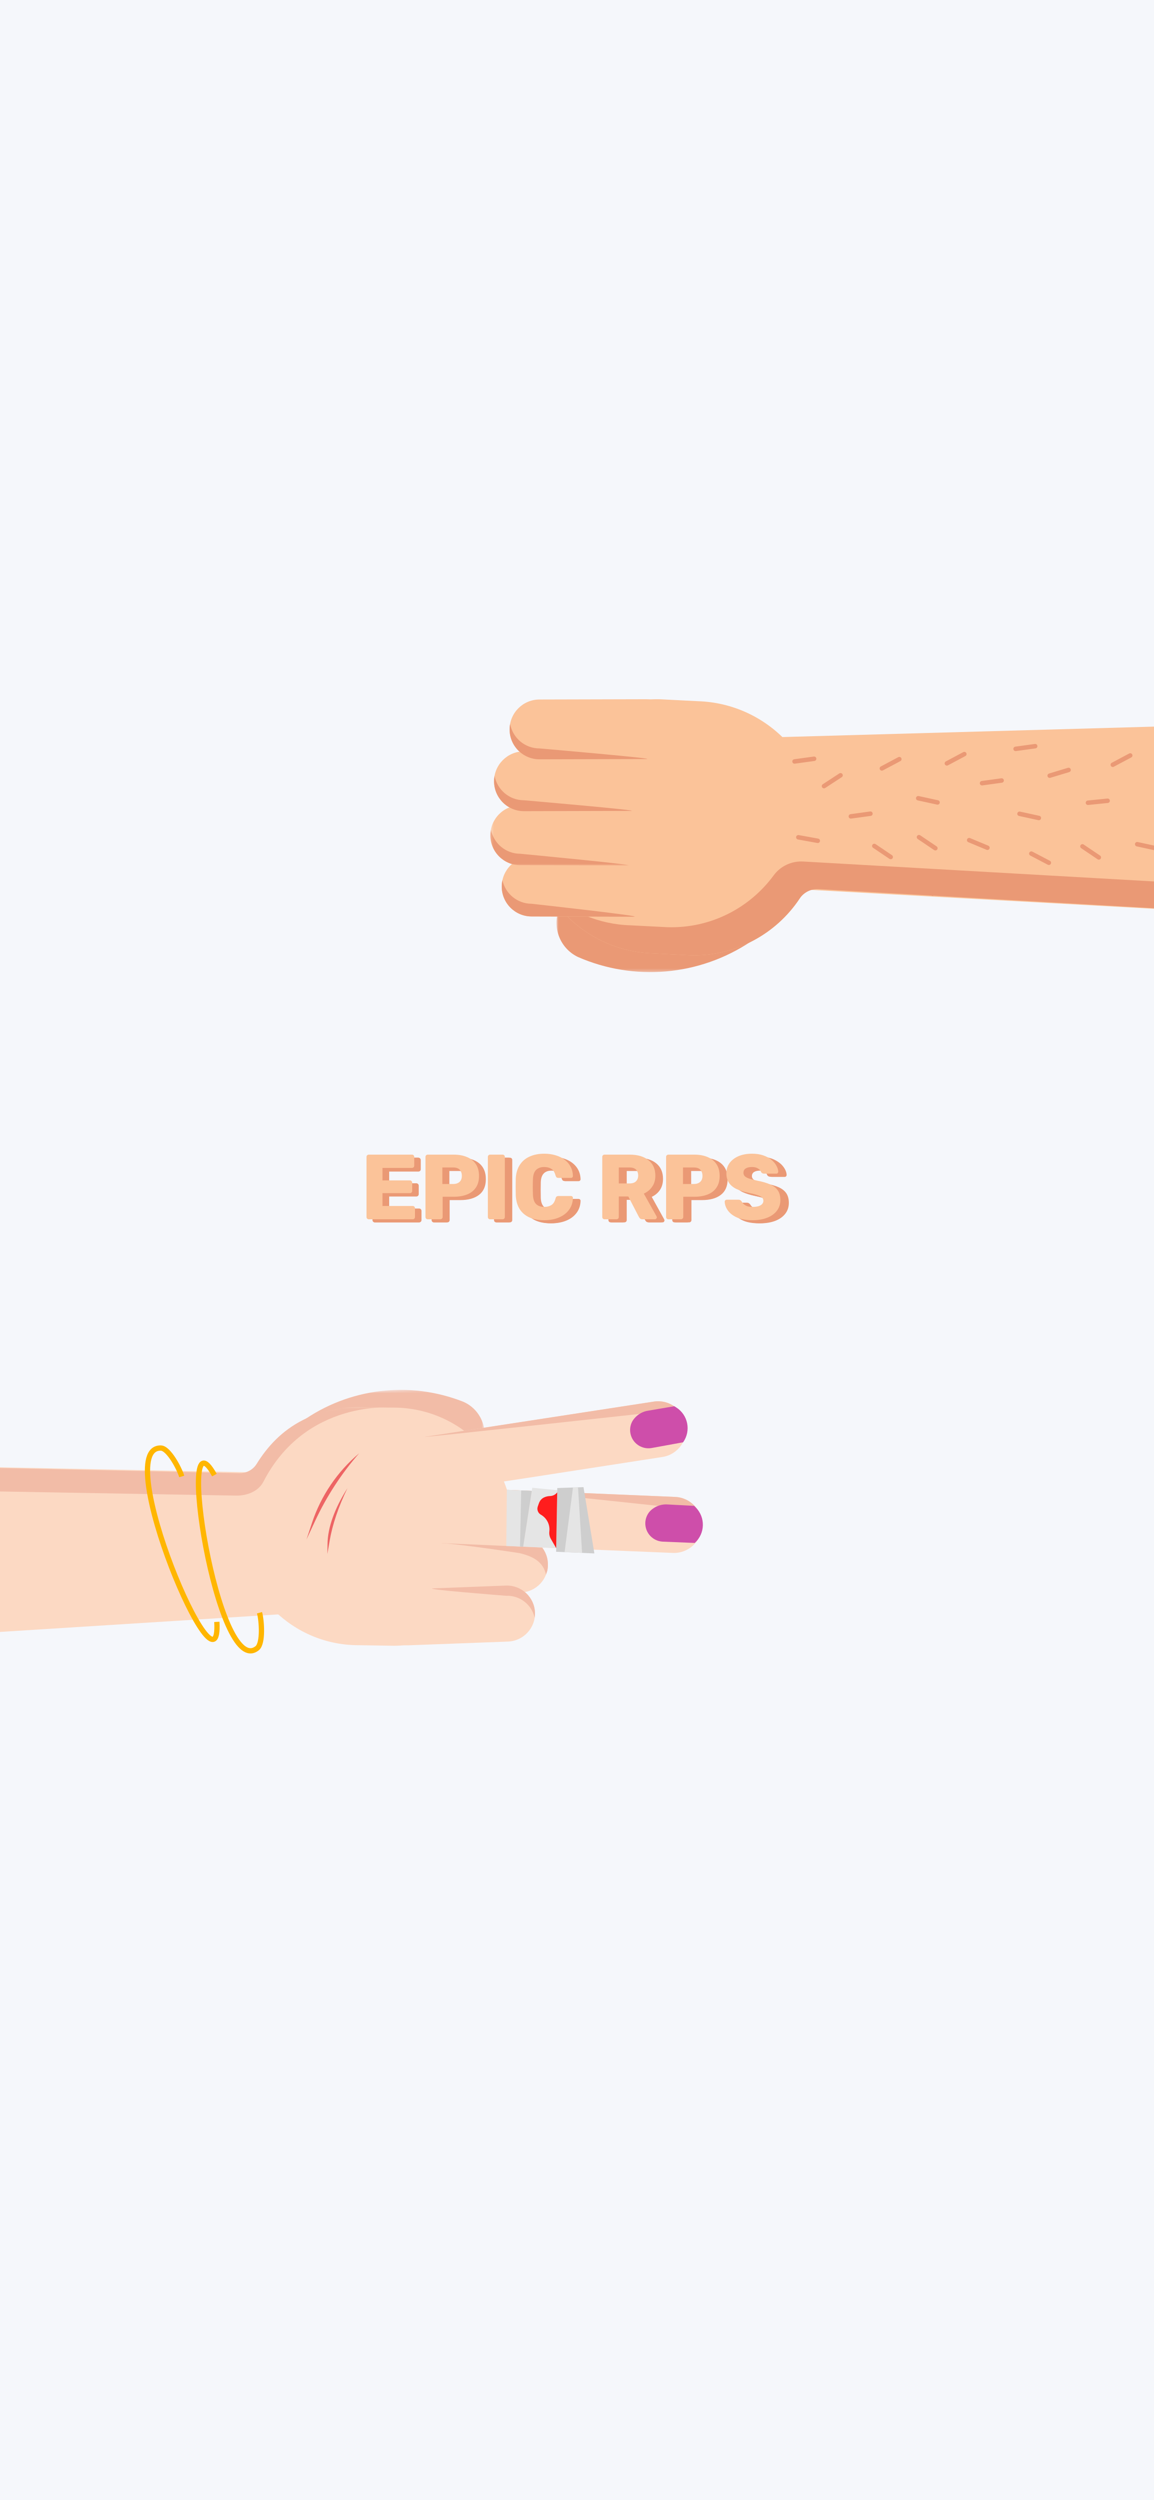 <svg width="375" height="812" viewBox="0 0 375 812" fill="none" xmlns="http://www.w3.org/2000/svg">
<g clip-path="url(#clip0_0_7638)">
<rect width="375" height="812" fill="#FDFEFF"/>
<rect opacity="0.588" width="375" height="982" fill="url(#paint0_linear_0_7638)"/>
<g filter="url(#filter0_d_0_7638)">
<rect x="309" y="633" width="131" height="176" rx="20" fill="#EC6051"/>
<mask id="mask0_0_7638" style="mask-type:alpha" maskUnits="userSpaceOnUse" x="309" y="633" width="131" height="176">
<rect x="309" y="633" width="131" height="176" rx="20" fill="white"/>
</mask>
<g mask="url(#mask0_0_7638)">
<path fill-rule="evenodd" clip-rule="evenodd" d="M364.539 763.675C364.539 763.675 362.832 781.318 366.816 781.887C370.801 782.456 373.267 764.054 371.18 762.916C369.092 761.778 364.539 763.675 364.539 763.675Z" fill="white"/>
<path fill-rule="evenodd" clip-rule="evenodd" d="M371.505 771.64C372.133 767.437 372.119 763.428 371.179 762.916C369.093 761.778 364.539 763.675 364.539 763.675C364.539 763.675 364.227 766.912 364.181 770.658C365.417 771.281 366.776 771.672 368.158 771.789C369.275 771.882 370.397 771.817 371.505 771.64Z" fill="#CCCCCC"/>
<path fill-rule="evenodd" clip-rule="evenodd" d="M371.085 729.411C361.311 729.552 348.606 740.004 348.746 753.5C348.885 766.995 358.847 772.556 367.1 764.938C367.1 764.938 373.613 774.678 381.03 769.84C388.446 765.004 392.431 729.105 371.085 729.411Z" fill="white"/>
<path fill-rule="evenodd" clip-rule="evenodd" d="M375.938 741.782C380.051 740.776 383.49 742.404 386.491 744.818C386.352 743.966 386.189 743.124 385.985 742.302C383.067 740.474 379.644 739.649 376.098 740.64C377.011 737.071 377.82 733.743 378.435 731.149C378.128 730.976 377.811 730.815 377.484 730.667C376.62 734.348 375.281 739.739 373.75 745.358C369.443 761.185 367.725 763.878 367.249 764.334C365.813 762.646 367.186 746.089 369.474 729.53C369.084 729.577 368.692 729.635 368.298 729.712C367.939 732.314 367.52 735.502 367.118 738.898C366.34 736.552 363.324 735.186 361.108 734.498C360.418 734.283 359.73 734.131 359.043 734.007C358.345 734.528 357.664 735.086 357.007 735.682C358.017 735.764 359.021 735.93 360.002 736.216C362.786 737.026 364.613 738.752 366.966 740.204C366.71 742.428 366.469 744.718 366.258 746.967C360.502 745.042 353.963 745.961 349.092 749.484C348.956 750.236 348.861 751.002 348.806 751.779C353.887 748.062 359.791 746.618 366.165 748.016C365.896 751.053 365.697 753.979 365.621 756.549C360.178 754.461 354.002 757.046 350.112 761.122C350.317 761.641 350.546 762.131 350.792 762.599C354.921 758.577 359.879 757.477 365.605 757.092C365.506 761.349 365.77 764.516 366.661 765.32C366.807 765.192 366.954 765.072 367.1 764.938C367.1 764.938 367.237 765.142 367.488 765.471C367.695 765.408 367.897 765.299 368.096 765.085C369.012 764.104 370.239 760.96 371.553 756.861C376.523 759.449 380.165 763.69 382.179 768.797C382.518 768.412 382.845 767.967 383.158 767.461C380.988 762.404 376.95 758.357 371.827 756.001C372.619 753.473 373.436 750.63 374.231 747.726C380.906 749.492 384.223 755.748 385.397 762.149C385.6 761.458 385.79 760.746 385.957 760.003C384.507 753.87 381.026 748.376 374.458 746.885C374.92 745.181 375.371 743.467 375.803 741.788C375.848 741.788 375.887 741.794 375.938 741.782Z" fill="#1B122E"/>
<path fill-rule="evenodd" clip-rule="evenodd" d="M364.506 747.76C369.89 747.602 374.368 743.672 377.929 739.632C379.427 737.932 380.88 736.114 382.072 734.173C379.575 731.213 376.012 729.341 371.085 729.411C364.131 729.511 355.697 734.833 351.458 742.755C351.93 743.032 352.401 743.309 352.873 743.586C356.476 745.701 360.33 747.885 364.506 747.76Z" fill="#CCCCCC"/>
<mask id="mask1_0_7638" style="mask-type:alpha" maskUnits="userSpaceOnUse" x="337" y="645" width="85" height="98">
<path fill-rule="evenodd" clip-rule="evenodd" d="M339.872 671.45C336.457 696.329 354.293 703.298 354.293 703.298C354.293 703.298 335.319 723.306 337.216 728.164C339.114 733.026 365.818 746.195 370.801 742.239C378.2 736.364 378.96 711.761 378.96 711.761C378.96 711.761 413.872 714.828 419.184 696.663C424.498 678.495 419.184 656.87 394.138 648.143C389.129 646.398 383.278 645.456 377.304 645.456C360.348 645.456 342.398 653.053 339.872 671.45Z" fill="white"/>
</mask>
<g mask="url(#mask1_0_7638)">
<path fill-rule="evenodd" clip-rule="evenodd" d="M394.139 648.144C374.907 641.443 343.287 646.572 339.872 671.451C336.457 696.329 354.293 703.299 354.293 703.299C354.293 703.299 335.319 723.305 337.216 728.164C339.113 733.025 365.817 746.195 370.8 742.239C378.2 736.364 378.959 711.761 378.959 711.761C378.959 711.761 413.871 714.827 419.184 696.662C424.497 678.496 419.184 656.87 394.139 648.144Z" fill="white"/>
</g>
<mask id="mask2_0_7638" style="mask-type:alpha" maskUnits="userSpaceOnUse" x="337" y="645" width="85" height="98">
<path fill-rule="evenodd" clip-rule="evenodd" d="M339.872 671.45C336.457 696.329 354.293 703.298 354.293 703.298C354.293 703.298 335.319 723.306 337.216 728.164C339.114 733.026 365.818 746.195 370.801 742.239C378.2 736.364 378.96 711.761 378.96 711.761C378.96 711.761 413.872 714.828 419.184 696.663C424.498 678.495 419.184 656.87 394.138 648.143C389.129 646.398 383.278 645.456 377.304 645.456C360.348 645.456 342.398 653.053 339.872 671.45Z" fill="white"/>
</mask>
<g mask="url(#mask2_0_7638)">
<path fill-rule="evenodd" clip-rule="evenodd" d="M361.313 715.489C358.203 715.145 358.846 708.091 355.811 709.23C352.775 710.367 350.308 724.595 357.139 728.011C363.969 731.425 375.87 722.019 372.792 716.06C371.274 713.117 366.437 716.06 361.313 715.489Z" fill="#1B122E"/>
</g>
<mask id="mask3_0_7638" style="mask-type:alpha" maskUnits="userSpaceOnUse" x="337" y="645" width="85" height="98">
<path fill-rule="evenodd" clip-rule="evenodd" d="M339.872 671.45C336.457 696.329 354.293 703.298 354.293 703.298C354.293 703.298 335.319 723.306 337.216 728.164C339.114 733.026 365.818 746.195 370.801 742.239C378.2 736.364 378.96 711.761 378.96 711.761C378.96 711.761 413.872 714.828 419.184 696.663C424.498 678.495 419.184 656.87 394.138 648.143C389.129 646.398 383.278 645.456 377.304 645.456C360.348 645.456 342.398 653.053 339.872 671.45Z" fill="white"/>
</mask>
<g mask="url(#mask3_0_7638)">
<path fill-rule="evenodd" clip-rule="evenodd" d="M361.791 708.185L358.657 712.041C357.854 713.029 356.528 714.121 356.322 715.404C356.268 715.74 356.561 715.963 356.871 715.825C358.051 715.305 358.783 713.732 359.528 712.714L362.462 708.702C362.745 708.314 362.096 707.809 361.791 708.185Z" fill="#1B122E"/>
</g>
<mask id="mask4_0_7638" style="mask-type:alpha" maskUnits="userSpaceOnUse" x="337" y="645" width="85" height="98">
<path fill-rule="evenodd" clip-rule="evenodd" d="M339.872 671.45C336.457 696.329 354.293 703.298 354.293 703.298C354.293 703.298 335.319 723.306 337.216 728.164C339.114 733.026 365.818 746.195 370.801 742.239C378.2 736.364 378.96 711.761 378.96 711.761C378.96 711.761 413.872 714.828 419.184 696.663C424.498 678.495 419.184 656.87 394.138 648.143C389.129 646.398 383.278 645.456 377.304 645.456C360.348 645.456 342.398 653.053 339.872 671.45Z" fill="white"/>
</mask>
<g mask="url(#mask4_0_7638)">
<path fill-rule="evenodd" clip-rule="evenodd" d="M366.323 709.447C365.746 711.073 365.131 712.686 364.46 714.276C364.131 715.054 363.786 715.824 363.438 716.593C363.309 716.85 363.19 717.111 363.081 717.378C362.741 718.005 362.856 718.184 363.428 717.917C363.274 717.825 363.104 717.872 362.975 717.976C362.953 717.993 362.932 718.011 362.911 718.029C362.76 718.15 362.724 718.446 362.837 718.604C362.859 718.634 362.879 718.665 362.901 718.695C363.078 718.946 363.383 719.055 363.667 718.896C364.8 718.266 365.154 716.478 365.574 715.359C366.269 713.516 366.887 711.644 367.454 709.759C367.674 709.026 366.573 708.742 366.323 709.447Z" fill="#1B122E"/>
</g>
<mask id="mask5_0_7638" style="mask-type:alpha" maskUnits="userSpaceOnUse" x="337" y="645" width="85" height="98">
<path fill-rule="evenodd" clip-rule="evenodd" d="M339.872 671.45C336.457 696.329 354.293 703.298 354.293 703.298C354.293 703.298 335.319 723.306 337.216 728.164C339.114 733.026 365.818 746.195 370.801 742.239C378.2 736.364 378.96 711.761 378.96 711.761C378.96 711.761 413.872 714.828 419.184 696.663C424.498 678.495 419.184 656.87 394.138 648.143C389.129 646.398 383.278 645.456 377.304 645.456C360.348 645.456 342.398 653.053 339.872 671.45Z" fill="white"/>
</mask>
<g mask="url(#mask5_0_7638)">
<path fill-rule="evenodd" clip-rule="evenodd" d="M355.015 721.211C354.933 721.364 354.254 721.634 354.064 721.793C353.792 722.022 353.557 722.339 353.315 722.605L351.552 724.55C350.627 725.571 349.206 726.65 348.793 727.985C348.69 728.32 349.064 728.539 349.342 728.407C350.121 728.039 350.545 727.34 351.091 726.686C351.709 725.942 352.327 725.2 352.943 724.459C353.673 723.582 355.056 722.446 355.12 721.203C355.121 721.181 355.104 721.166 355.085 721.159C355.052 721.141 355.018 721.131 354.982 721.129C354.837 721.103 354.955 721.324 355.015 721.211Z" fill="#1B122E"/>
</g>
<mask id="mask6_0_7638" style="mask-type:alpha" maskUnits="userSpaceOnUse" x="337" y="645" width="85" height="98">
<path fill-rule="evenodd" clip-rule="evenodd" d="M339.872 671.45C336.457 696.329 354.293 703.298 354.293 703.298C354.293 703.298 335.319 723.306 337.216 728.164C339.114 733.026 365.818 746.195 370.801 742.239C378.2 736.364 378.96 711.761 378.96 711.761C378.96 711.761 413.872 714.828 419.184 696.663C424.498 678.495 419.184 656.87 394.138 648.143C389.129 646.398 383.278 645.456 377.304 645.456C360.348 645.456 342.398 653.053 339.872 671.45Z" fill="white"/>
</mask>
<g mask="url(#mask6_0_7638)">
<path fill-rule="evenodd" clip-rule="evenodd" d="M401.064 684.25C401.064 684.25 403.335 680.97 400.976 679.657C399.071 678.597 398.069 681.137 397.753 682.154C398.014 681.135 398.526 678.47 396.893 677.92C394.867 677.239 393.977 681.346 393.977 681.346C393.977 681.346 393.157 677.001 390.748 677.382C388.337 677.763 389.071 682.211 389.071 682.211C389.071 682.211 387.878 677.894 385.04 678.78C383.307 679.32 383.525 681.063 383.957 682.34C383.339 681.318 382.25 680.325 380.602 681.542C379.501 682.355 379.573 683.466 380.059 684.516C379.251 683.963 378.312 683.736 377.334 684.386C374.582 686.215 380.387 690.981 380.387 690.981C380.387 690.981 375.378 687.066 373.615 690.333C372.774 691.893 374.296 693.069 376.112 693.876C374.942 693.862 373.856 694.264 373.341 695.584C371.928 699.201 381.769 699.975 382.391 699.395L406.633 696.287C406.633 696.287 407.364 696.039 407.457 694.329C407.548 692.616 406.653 692.308 406.653 692.308C406.653 692.308 408.526 691.816 408.111 690.594C407.696 689.372 405.704 690.458 405.704 690.458C405.704 690.458 408.216 689.12 408.105 687.636C407.996 686.152 403.729 687.039 403.729 687.039C403.729 687.039 406.564 684.933 405.04 683.051C403.514 681.168 401.064 684.25 401.064 684.25Z" fill="#FFD91D"/>
</g>
<mask id="mask7_0_7638" style="mask-type:alpha" maskUnits="userSpaceOnUse" x="337" y="645" width="85" height="98">
<path fill-rule="evenodd" clip-rule="evenodd" d="M339.872 671.45C336.457 696.329 354.293 703.298 354.293 703.298C354.293 703.298 335.319 723.306 337.216 728.164C339.114 733.026 365.818 746.195 370.801 742.239C378.2 736.364 378.96 711.761 378.96 711.761C378.96 711.761 413.872 714.828 419.184 696.663C424.498 678.495 419.184 656.87 394.138 648.143C389.129 646.398 383.278 645.456 377.304 645.456C360.348 645.456 342.398 653.053 339.872 671.45Z" fill="white"/>
</mask>
<g mask="url(#mask7_0_7638)">
<path fill-rule="evenodd" clip-rule="evenodd" d="M359.848 726.013C359.421 727.38 358.965 728.737 358.466 730.079C358.046 731.21 357.362 732.287 357.607 733.509C357.682 733.882 358.228 734.133 358.548 733.892C359.541 733.138 359.727 731.968 360.084 730.802C360.529 729.35 360.925 727.886 361.288 726.411C361.518 725.475 360.133 725.096 359.848 726.013Z" fill="#1B122E"/>
</g>
<mask id="mask8_0_7638" style="mask-type:alpha" maskUnits="userSpaceOnUse" x="337" y="645" width="85" height="98">
<path fill-rule="evenodd" clip-rule="evenodd" d="M339.872 671.45C336.457 696.329 354.293 703.298 354.293 703.298C354.293 703.298 335.319 723.306 337.216 728.164C339.114 733.026 365.818 746.195 370.801 742.239C378.2 736.364 378.96 711.761 378.96 711.761C378.96 711.761 413.872 714.828 419.184 696.663C424.498 678.495 419.184 656.87 394.138 648.143C389.129 646.398 383.278 645.456 377.304 645.456C360.348 645.456 342.398 653.053 339.872 671.45Z" fill="white"/>
</mask>
<g mask="url(#mask8_0_7638)">
<path fill-rule="evenodd" clip-rule="evenodd" d="M364.966 685.184C364.966 685.184 369.235 684.757 368.665 681.911C368.205 679.612 365.427 680.562 364.375 681.013C365.391 680.517 367.93 679.077 367.243 677.358C366.389 675.224 362.405 677.358 362.405 677.358C362.405 677.358 365.392 673.659 363.4 671.951C361.408 670.244 358.277 673.943 358.277 673.943C358.277 673.943 360.981 669.96 358.277 668.252C356.628 667.211 355.354 668.603 354.606 669.848C355.012 668.629 355.068 667.046 352.923 666.544C351.489 666.209 350.63 667.044 350.109 668.174C349.998 667.125 349.529 666.198 348.316 665.851C344.901 664.872 345.043 672.948 345.043 672.948C345.043 672.948 344.759 666.118 340.854 666.951C338.989 667.35 339.088 669.414 339.692 671.465C338.89 670.497 337.803 669.889 336.362 670.387C332.414 671.752 338.639 680.346 339.548 680.453L358.988 698.131C358.988 698.131 359.701 698.558 361.166 697.441C362.634 696.323 362.262 695.374 362.262 695.374C362.262 695.374 363.97 696.567 364.681 695.374C365.392 694.183 363.116 693.31 363.116 693.31C363.116 693.31 365.961 694.431 367.1 693.31C368.239 692.186 364.539 689.31 364.539 689.31C364.539 689.31 368.239 690.163 368.718 687.602C369.196 685.042 364.966 685.184 364.966 685.184Z" fill="#FFD91D"/>
</g>
<mask id="mask9_0_7638" style="mask-type:alpha" maskUnits="userSpaceOnUse" x="337" y="645" width="85" height="98">
<path fill-rule="evenodd" clip-rule="evenodd" d="M339.872 671.45C336.457 696.329 354.293 703.298 354.293 703.298C354.293 703.298 335.319 723.306 337.216 728.164C339.114 733.026 365.818 746.195 370.801 742.239C378.2 736.364 378.96 711.761 378.96 711.761C378.96 711.761 413.872 714.828 419.184 696.663C424.498 678.495 419.184 656.87 394.138 648.143C389.129 646.398 383.278 645.456 377.304 645.456C360.348 645.456 342.398 653.053 339.872 671.45Z" fill="white"/>
</mask>
<g mask="url(#mask9_0_7638)">
<path fill-rule="evenodd" clip-rule="evenodd" d="M353.097 700.078C350.865 700.078 346.618 699.259 343.245 693.775C341.04 690.19 340.388 685.608 341.502 681.52C342.377 678.3 344.213 675.809 346.667 674.505C348.13 673.729 349.7 673.334 351.332 673.334C356.511 673.334 361.103 677.277 362.758 683.142C364.509 689.347 361.687 696.203 357.952 698.715C356.683 699.568 354.868 700.078 353.097 700.078Z" fill="#1B122E"/>
</g>
<mask id="mask10_0_7638" style="mask-type:alpha" maskUnits="userSpaceOnUse" x="337" y="645" width="85" height="98">
<path fill-rule="evenodd" clip-rule="evenodd" d="M339.872 671.45C336.457 696.329 354.293 703.298 354.293 703.298C354.293 703.298 335.319 723.306 337.216 728.164C339.114 733.026 365.818 746.195 370.801 742.239C378.2 736.364 378.96 711.761 378.96 711.761C378.96 711.761 413.872 714.828 419.184 696.663C424.498 678.495 419.184 656.87 394.138 648.143C389.129 646.398 383.278 645.456 377.304 645.456C360.348 645.456 342.398 653.053 339.872 671.45Z" fill="white"/>
</mask>
<g mask="url(#mask10_0_7638)">
<path fill-rule="evenodd" clip-rule="evenodd" d="M351.333 671.058C349.323 671.058 347.395 671.541 345.599 672.494C342.583 674.096 340.346 677.089 339.304 680.923C338.029 685.606 338.778 690.855 341.305 694.966C345.258 701.395 350.39 702.355 353.096 702.355C355.335 702.355 357.567 701.716 359.222 700.604C364.668 696.944 366.58 688.301 364.95 682.525C363.016 675.666 357.543 671.058 351.333 671.058ZM351.333 675.611C355.23 675.611 359.11 678.593 360.568 683.761C362.093 689.168 359.395 695.002 356.682 696.825C355.955 697.313 354.657 697.802 353.096 697.802C350.7 697.802 347.686 696.65 345.185 692.582C341.627 686.796 343.244 678.9 347.735 676.515C348.887 675.904 350.11 675.611 351.333 675.611Z" fill="#EE413C"/>
</g>
<mask id="mask11_0_7638" style="mask-type:alpha" maskUnits="userSpaceOnUse" x="337" y="645" width="85" height="98">
<path fill-rule="evenodd" clip-rule="evenodd" d="M339.872 671.45C336.457 696.329 354.293 703.298 354.293 703.298C354.293 703.298 335.319 723.306 337.216 728.164C339.114 733.026 365.818 746.195 370.801 742.239C378.2 736.364 378.96 711.761 378.96 711.761C378.96 711.761 413.872 714.828 419.184 696.663C424.498 678.495 419.184 656.87 394.138 648.143C389.129 646.398 383.278 645.456 377.304 645.456C360.348 645.456 342.398 653.053 339.872 671.45Z" fill="white"/>
</mask>
<g mask="url(#mask11_0_7638)">
<path fill-rule="evenodd" clip-rule="evenodd" d="M351.532 683.163C350.603 685.529 348.915 687.081 347.763 686.628C346.61 686.175 346.429 683.889 347.359 681.524C348.289 679.158 349.977 677.606 351.13 678.059C352.282 678.511 352.462 680.796 351.532 683.163Z" fill="#FFD91D"/>
</g>
<mask id="mask12_0_7638" style="mask-type:alpha" maskUnits="userSpaceOnUse" x="337" y="645" width="85" height="98">
<path fill-rule="evenodd" clip-rule="evenodd" d="M339.872 671.45C336.457 696.329 354.293 703.298 354.293 703.298C354.293 703.298 335.319 723.306 337.216 728.164C339.114 733.026 365.818 746.195 370.801 742.239C378.2 736.364 378.96 711.761 378.96 711.761C378.96 711.761 413.872 714.828 419.184 696.663C424.498 678.495 419.184 656.87 394.138 648.143C389.129 646.398 383.278 645.456 377.304 645.456C360.348 645.456 342.398 653.053 339.872 671.45Z" fill="white"/>
</mask>
<g mask="url(#mask12_0_7638)">
<path fill-rule="evenodd" clip-rule="evenodd" d="M371.257 699.873C370.635 698.699 370.224 697.465 369.764 696.22C369.653 695.919 369.41 695.753 369.154 695.71C368.958 695.604 368.728 695.561 368.522 695.607C367.11 695.921 366.084 696.496 364.856 697.253C363.524 698.073 362.203 698.686 361.678 700.254C361.158 701.811 362.728 702.874 364.085 702.661C365.578 702.427 366.504 700.943 367.441 699.88C367.691 699.596 367.917 699.324 368.127 699.053C368.075 699.473 368.011 699.892 367.91 700.31C367.563 701.747 367.346 702.714 367.994 704.128C368.795 705.874 371.707 705.397 372.096 703.592C372.424 702.075 371.945 701.168 371.257 699.873Z" fill="#1B122E"/>
</g>
<mask id="mask13_0_7638" style="mask-type:alpha" maskUnits="userSpaceOnUse" x="337" y="645" width="85" height="98">
<path fill-rule="evenodd" clip-rule="evenodd" d="M339.872 671.45C336.457 696.329 354.293 703.298 354.293 703.298C354.293 703.298 335.319 723.306 337.216 728.164C339.114 733.026 365.818 746.195 370.801 742.239C378.2 736.364 378.96 711.761 378.96 711.761C378.96 711.761 413.872 714.828 419.184 696.663C424.498 678.495 419.184 656.87 394.138 648.143C389.129 646.398 383.278 645.456 377.304 645.456C360.348 645.456 342.398 653.053 339.872 671.45Z" fill="white"/>
</mask>
<g mask="url(#mask13_0_7638)">
<path fill-rule="evenodd" clip-rule="evenodd" d="M379.068 643.614C379.068 643.614 361.069 640.016 361.167 645.455C361.266 650.895 374.501 650.609 374.501 650.609C374.501 650.609 358.277 651.172 363.827 659.214C369.377 667.257 380.335 656.87 380.335 656.87C380.335 656.87 374.642 671.241 383.322 671.524C392.004 671.81 391.292 659.214 391.292 659.214C391.292 659.214 402.25 672.236 404.669 664.838C407.088 657.439 398.123 655.589 398.55 655.305C398.977 655.02 411.926 657.213 410.646 651.636" fill="#EE413C"/>
</g>
<path fill-rule="evenodd" clip-rule="evenodd" d="M345.043 674.94L341.628 669.675V677.359" fill="#EE413C"/>
<path fill-rule="evenodd" clip-rule="evenodd" d="M350.398 663.766C353.893 663.013 356.648 660.588 360.408 660.59C362.785 660.592 365.615 661.392 366.911 663.627C367.702 664.99 367.633 665.683 368.596 666.87C369.288 667.72 370.763 667.216 371.005 666.234C372.103 661.779 366.571 658.394 362.749 657.937C358.308 657.403 352.378 659.484 350.334 663.683C350.311 663.728 350.347 663.777 350.398 663.766Z" fill="#1B122E"/>
<path fill-rule="evenodd" clip-rule="evenodd" d="M369.411 724.947C369.177 724.763 368.944 724.576 368.708 724.401C365.284 721.844 361.251 719.654 356.984 719.911C355.568 719.997 354.217 720.368 352.923 720.909C353.336 723.954 354.589 726.735 357.139 728.011C360.803 729.842 365.924 727.982 369.411 724.947Z" fill="#EE413C"/>
<path fill-rule="evenodd" clip-rule="evenodd" d="M381.042 645.588C381.042 645.588 349.549 639.342 331.144 669.069C331.144 669.069 321.087 644.538 343.667 636.381C366.247 628.224 381.042 645.588 381.042 645.588Z" fill="#1B122E"/>
<path fill-rule="evenodd" clip-rule="evenodd" d="M368.021 639.091C368.556 639.202 368.783 638.413 368.248 638.267C352.683 634.043 337.406 640.664 329.202 653.038C329.06 653.972 328.977 654.899 328.937 655.81C336.584 642.726 352.057 635.757 368.021 639.091Z" fill="#1B122E"/>
<path fill-rule="evenodd" clip-rule="evenodd" d="M368.021 639.091C368.556 639.202 368.783 638.413 368.248 638.267C352.683 634.043 337.406 640.664 329.202 653.038C329.06 653.972 328.977 654.899 328.937 655.81C336.584 642.726 352.057 635.757 368.021 639.091Z" fill="#1B122E"/>
<path fill-rule="evenodd" clip-rule="evenodd" d="M329.777 663.743C329.643 663.983 330.001 664.193 330.145 663.959C335.928 654.483 343.288 645.337 354.753 643.055C354.811 643.045 354.799 642.945 354.739 642.951C342.662 644.259 335.301 653.797 329.777 663.743Z" fill="#1B122E"/>
<path fill-rule="evenodd" clip-rule="evenodd" d="M329.777 663.743C329.643 663.983 330.001 664.193 330.145 663.959C335.928 654.483 343.288 645.337 354.753 643.055C354.811 643.045 354.799 642.945 354.739 642.951C342.662 644.259 335.301 653.797 329.777 663.743Z" fill="#1B122E"/>
<path fill-rule="evenodd" clip-rule="evenodd" d="M368.021 639.091C368.556 639.202 368.783 638.413 368.248 638.267C352.683 634.043 337.406 640.664 329.202 653.038C329.06 653.972 328.977 654.899 328.937 655.81C336.584 642.726 352.057 635.757 368.021 639.091Z" fill="#1B122E"/>
<path fill-rule="evenodd" clip-rule="evenodd" d="M329.777 663.743C329.643 663.983 330.001 664.193 330.145 663.959C335.928 654.483 343.288 645.337 354.753 643.055C354.811 643.045 354.799 642.945 354.739 642.951C342.662 644.259 335.301 653.797 329.777 663.743Z" fill="#1B122E"/>
<path fill-rule="evenodd" clip-rule="evenodd" d="M347.082 740.341C348.595 739.571 352.166 737.932 350.383 736.101C348.601 734.27 344.521 731.235 343.334 732.943C342.15 734.651 342.269 738.823 342.269 738.823C342.269 738.823 307.047 730.857 304.201 733.702C301.355 736.547 300.027 742.175 302.873 743.724C305.718 745.273 311.79 740.72 311.79 740.72C311.79 740.72 341.105 744.705 341.627 746.032C342.15 747.361 341.44 749.064 342.269 750.298C343.098 751.534 347.963 750.581 348.745 749.069C349.526 747.554 345.922 740.932 347.082 740.341Z" fill="white"/>
<path fill-rule="evenodd" clip-rule="evenodd" d="M306.247 718.193L307.782 703.964C311.482 708.945 306.247 718.193 306.247 718.193ZM316.13 697.458C314.422 695.372 314.052 693.895 311.766 694.271C309.48 694.648 307.148 697.42 307.148 697.42C307.148 697.42 302.614 692.652 301.119 695.436C299.622 698.217 297.915 699.077 299.242 700.259C300.571 701.443 304.426 700.115 303.921 701.822C303.418 703.53 302.994 730.41 301.119 731.482C299.242 732.555 294.879 734.763 296.397 736.694C297.915 738.625 304.314 739.506 304.435 736.694C304.555 733.883 313.095 713.773 311.197 702.392C311.197 702.392 317.837 699.546 316.13 697.458Z" fill="white"/>
<path fill-rule="evenodd" clip-rule="evenodd" d="M376.103 783.769C379.707 781.67 384.043 781.419 385.066 782.618C388.267 786.371 386.819 790.017 385.066 791.724C383.312 793.431 377.241 794.759 376.103 792.672C374.964 790.586 372.498 785.869 376.103 783.769ZM357.708 790.802C356.57 792.891 350.497 791.561 348.745 789.855C346.991 788.148 345.544 784.501 348.745 780.749C349.768 779.549 354.104 779.8 357.708 781.899C361.313 784 358.846 788.716 357.708 790.802ZM386.963 774.869C383.703 773.92 369.385 783.505 366.071 784.076C361.682 784.829 348.6 770.154 344.805 772.226C341.01 774.298 339.303 790.993 342.529 794.218C345.754 797.444 352.923 795.167 352.923 795.167C352.923 795.167 349.086 799.72 352.923 801.616C356.759 803.514 365.108 797.444 365.108 797.444C365.108 797.444 369.282 805.53 373.267 803.668C377.251 801.807 374.785 796.305 374.785 796.305C374.785 796.305 390.004 799.34 391.028 795.167C392.051 790.993 390.222 775.816 386.963 774.869Z" fill="white"/>
<path fill-rule="evenodd" clip-rule="evenodd" d="M294.772 665.806C291.362 669.484 293.616 685.125 296.444 687.779C299.273 690.434 317.918 692.152 320.488 690.716C323.06 689.279 330.157 668.683 325.715 662.766C321.273 656.849 302.76 657.186 294.772 665.806Z" fill="white"/>
<path fill-rule="evenodd" clip-rule="evenodd" d="M327.083 670.476C327.038 670.48 326.997 670.474 326.949 670.487C324.207 671.24 321.463 671.976 318.714 672.634C319.469 668.192 318.827 663.558 317.973 659.083C317.646 659.032 317.314 658.986 316.977 658.945C317.699 663.654 318.018 668.174 317.514 672.918C314.95 673.507 312.383 674.01 309.807 674.382C309.096 669.351 308.275 664.382 307.963 659.288C307.863 659.304 307.765 659.326 307.665 659.345C307.505 664.369 307.535 669.595 308.314 674.586C305.786 674.896 303.249 675.053 300.701 675.022C300.265 672.948 299.969 670.859 299.942 668.666C299.912 666.239 300.371 663.915 300.747 661.564C300.39 661.733 300.041 661.911 299.696 662.094C298.411 666.088 298.477 670.803 299.486 675.003C297.356 674.923 295.219 674.688 293.073 674.293C293.076 674.408 293.08 674.525 293.085 674.642C295.282 675.206 297.486 675.592 299.692 675.804C300.092 675.841 300.492 675.87 300.892 675.899C303.432 676.073 305.972 676.048 308.511 675.84C309.004 675.8 309.497 675.745 309.99 675.692C312.437 675.429 314.877 675.018 317.307 674.488C317.661 674.409 318.016 674.334 318.37 674.252C321.254 673.581 324.12 672.75 326.96 671.822C327.009 671.369 327.053 670.918 327.083 670.476Z" fill="#1B122E"/>
<path fill-rule="evenodd" clip-rule="evenodd" d="M313.735 680.631C313.735 680.631 314.808 690.233 315.625 690.732C316.441 691.232 326.258 688.457 325.973 685.682C325.689 682.908 317.423 674.473 316.411 674.676C315.398 674.878 313.735 680.631 313.735 680.631Z" fill="white"/>
<path fill-rule="evenodd" clip-rule="evenodd" d="M313.681 680.616C313.681 680.616 313.796 679.933 314.089 678.758C314.233 678.169 314.445 677.467 314.718 676.658C314.859 676.256 315.009 675.825 315.235 675.38C315.343 675.157 315.477 674.93 315.648 674.687C315.767 674.547 315.992 674.335 316.085 674.301L316.167 674.255L316.189 674.243L316.199 674.237C316.109 674.267 316.333 674.189 316.324 674.196L316.455 674.189C316.666 674.189 316.721 674.232 316.827 674.261C317.453 674.531 317.849 674.859 318.319 675.21C318.773 675.561 319.204 675.954 319.647 676.358C320.534 677.165 321.405 678.077 322.259 679.06C323.106 680.05 323.959 681.094 324.737 682.233C325.12 682.806 325.49 683.398 325.81 684.04C325.966 684.363 326.099 684.693 326.207 685.068C326.267 685.278 326.294 685.454 326.308 685.619C326.321 685.888 326.283 686.069 326.214 686.279C325.897 687.055 325.285 687.49 324.713 687.886C324.133 688.283 323.52 688.606 322.901 688.894C321.667 689.477 320.428 689.985 319.206 690.443C318.594 690.666 317.982 690.864 317.366 691.028C317.056 691.105 316.75 691.187 316.426 691.234C316.261 691.254 316.099 691.273 315.909 691.273C315.676 691.271 315.352 691.229 315.168 690.959C315.118 690.901 315.072 690.842 315.03 690.781L314.973 690.658L314.87 690.418C314.799 690.254 314.773 690.118 314.722 689.969C314.624 689.674 314.571 689.397 314.505 689.116C314.39 688.56 314.296 688.026 314.212 687.513C314.063 686.486 313.946 685.544 313.883 684.705C313.817 683.867 313.745 683.14 313.725 682.536L313.68 680.625L313.681 680.616ZM313.795 680.637C313.811 680.706 313.964 681.361 314.2 682.475C314.432 683.65 314.766 685.329 315.164 687.345C315.262 687.846 315.37 688.364 315.495 688.893C315.568 689.147 315.616 689.43 315.698 689.68C315.737 689.802 315.767 689.951 315.815 690.054L315.882 690.218L315.912 690.299L315.91 690.292C315.865 690.321 315.888 690.294 315.942 690.304C316.052 690.312 316.189 690.308 316.326 690.298C316.605 690.285 316.901 690.249 317.199 690.208C317.796 690.121 318.411 689.998 319.032 689.855C320.276 689.575 321.545 689.169 322.748 688.577C323.342 688.273 323.928 687.937 324.464 687.542C324.972 687.131 325.471 686.631 325.62 686.093C325.65 685.97 325.646 685.811 325.638 685.735C325.602 685.559 325.556 685.402 325.501 685.286C325.388 685.012 325.232 684.718 325.059 684.444C324.724 683.882 324.332 683.342 323.924 682.819C323.115 681.77 322.252 680.776 321.381 679.847C320.512 678.919 319.653 678.038 318.829 677.218C318.417 676.808 318.002 676.428 317.604 676.065C317.217 675.714 316.776 675.348 316.467 675.186C316.45 675.176 316.387 675.158 316.469 675.168C316.481 675.167 316.493 675.162 316.505 675.155C316.486 675.159 316.706 675.09 316.607 675.122L316.596 675.128L316.575 675.137L316.488 675.177C316.411 675.204 316.404 675.23 316.406 675.246C316.399 675.263 316.388 675.273 316.372 675.283C316.247 675.437 316.119 675.612 316.008 675.804C315.788 676.186 315.576 676.569 315.399 676.94C315.033 677.681 314.762 678.355 314.519 678.903C314.081 679.953 313.821 680.572 313.795 680.637Z" fill="#1B122E"/>
<path fill-rule="evenodd" clip-rule="evenodd" d="M307.189 671.667C306.083 672.17 304.628 678.212 305.482 678.923C306.336 679.635 313.024 681.057 313.736 680.631C314.447 680.203 316.256 676.197 315.398 674.878C314.541 673.558 308.754 670.956 307.189 671.667Z" fill="white"/>
<path fill-rule="evenodd" clip-rule="evenodd" d="M307.166 671.615C307.166 671.615 307.289 671.578 307.521 671.507C307.758 671.476 308.105 671.459 308.545 671.492C309.419 671.568 310.678 671.759 312.126 672.235C312.849 672.475 313.599 672.815 314.367 673.268C314.766 673.517 315.109 673.699 315.554 674.139C315.674 674.245 315.724 674.323 315.8 674.412L315.854 674.478L315.867 674.494L315.911 674.554L315.918 674.568L315.947 674.625L316.056 674.856C316.18 675.164 316.204 675.462 316.207 675.737C316.187 676.83 315.854 677.773 315.456 678.707C315.241 679.167 315.006 679.617 314.723 680.056C314.56 680.283 314.446 680.459 314.187 680.716C314.123 680.783 314.071 680.822 314.022 680.853L313.907 680.932L313.762 680.977C313.538 681.046 313.438 681.008 313.287 681.016C312.235 680.937 311.294 680.68 310.325 680.513C309.368 680.323 308.423 680.16 307.497 680C307.035 679.912 306.583 679.821 306.133 679.694C305.927 679.644 305.638 679.54 305.411 679.434L305.268 679.353L305.233 679.334C305.209 679.316 305.264 679.359 305.173 679.292L305.146 679.263L305.044 679.142C304.889 678.954 304.857 678.815 304.816 678.68C304.599 677.628 304.792 676.857 304.959 676.098C305.361 674.625 305.907 673.485 306.32 672.711C306.525 672.325 306.71 672.037 306.88 671.847C307.044 671.671 307.162 671.631 307.157 671.621L307.166 671.615ZM307.222 671.713C307.232 671.719 307.102 671.776 306.963 671.943C306.829 672.105 306.642 672.391 306.501 672.796C306.193 673.592 305.976 674.818 305.848 676.256C305.795 676.946 305.674 677.799 305.779 678.42C305.718 678.577 306.038 678.719 306.421 678.907C306.807 679.09 307.231 679.247 307.658 679.409C308.518 679.737 309.44 679.997 310.391 680.173C311.332 680.351 312.345 680.453 313.268 680.394C313.682 680.406 313.734 680.056 313.987 679.624C314.198 679.213 314.373 678.773 314.527 678.333C314.828 677.465 315.073 676.541 315.029 675.776C315.055 675.065 314.42 674.782 313.741 674.275C313.064 673.836 312.369 673.471 311.74 673.113C310.479 672.388 309.348 671.89 308.515 671.705C308.098 671.609 307.765 671.617 307.54 671.637C307.327 671.689 307.213 671.719 307.213 671.719L307.222 671.713Z" fill="#1B122E"/>
<path fill-rule="evenodd" clip-rule="evenodd" d="M358.053 795.649C358.363 795.064 358.576 794.273 358.118 793.794C358.118 793.794 351.056 795.079 346.806 795.901C349.839 796.138 352.923 795.168 352.923 795.168C352.923 795.168 350.132 798.492 351.719 800.643C351.981 800.549 352.249 800.472 352.507 800.364C354.793 799.413 356.897 797.837 358.053 795.649Z" fill="#CCCCCC"/>
<path fill-rule="evenodd" clip-rule="evenodd" d="M357.965 794.492C360.455 793.1 350 787.121 337.197 788.95C324.396 790.778 311.406 792.587 312.581 795.769C313.756 798.954 316.689 798.324 318.219 798.302C319.749 798.281 356.541 795.289 357.965 794.492Z" fill="white"/>
<path fill-rule="evenodd" clip-rule="evenodd" d="M306.861 795.71C307.632 793.707 319.849 794.187 319.856 796.193C319.86 798.197 315.048 806.851 312.246 806.004C309.442 805.157 305.521 799.188 306.861 795.71Z" fill="white"/>
<path fill-rule="evenodd" clip-rule="evenodd" d="M322.063 829.616L318.932 817.523C322.632 817.807 322.063 829.616 322.063 829.616ZM326.58 807.563C325.193 805.286 319.88 802.063 318.741 804.527C317.604 806.994 315.787 812.692 314.378 812.495C312.235 812.198 309.065 808.619 308.496 810.651C307.927 812.684 308.628 815.341 309.511 815.91C310.394 816.48 312.86 814.582 313.24 815.91C313.619 817.237 320.261 842.469 323.295 841.9C326.332 841.331 324.244 821.601 322.157 813.824C322.537 808.89 327.968 809.839 326.58 807.563Z" fill="white"/>
<path fill-rule="evenodd" clip-rule="evenodd" d="M372.216 794.814C371.117 795.707 373.409 798.848 375.385 801.135C375.95 798.905 374.785 796.305 374.785 796.305C374.785 796.305 376.98 796.742 379.758 797.056C377.22 795.697 373.352 793.889 372.216 794.814Z" fill="#CCCCCC"/>
<path fill-rule="evenodd" clip-rule="evenodd" d="M372.585 795.819C370.096 794.427 380.55 788.449 393.353 790.278C406.154 792.106 419.144 793.914 417.969 797.097C416.794 800.282 413.861 799.652 412.332 799.63C410.801 799.608 374.009 796.617 372.585 795.819Z" fill="white"/>
<g clip-path="url(#clip1_0_7638)">
<rect x="333.5" y="762" width="82" height="27" rx="13.5" fill="#F6F7FB" stroke="#EEF0F6"/>
<path d="M343.045 779C342.964 779 342.898 778.974 342.847 778.923C342.796 778.872 342.77 778.806 342.77 778.725V771.575C342.77 771.494 342.796 771.428 342.847 771.377C342.898 771.326 342.964 771.3 343.045 771.3H348.182C348.263 771.3 348.329 771.326 348.38 771.377C348.431 771.428 348.457 771.494 348.457 771.575V772.609C348.457 772.69 348.431 772.756 348.38 772.807C348.329 772.858 348.263 772.884 348.182 772.884H344.673V774.369H347.94C348.021 774.369 348.087 774.398 348.138 774.457C348.189 774.508 348.215 774.574 348.215 774.655V775.612C348.215 775.685 348.189 775.751 348.138 775.81C348.087 775.861 348.021 775.887 347.94 775.887H344.673V777.416H348.27C348.351 777.416 348.417 777.442 348.468 777.493C348.519 777.544 348.545 777.61 348.545 777.691V778.725C348.545 778.806 348.519 778.872 348.468 778.923C348.417 778.974 348.351 779 348.27 779H343.045ZM349.949 779C349.869 779 349.803 778.974 349.751 778.923C349.7 778.872 349.674 778.806 349.674 778.725V773.555C349.674 773.474 349.7 773.408 349.751 773.357C349.803 773.306 349.869 773.28 349.949 773.28H351.214C351.295 773.28 351.361 773.306 351.412 773.357C351.464 773.408 351.489 773.474 351.489 773.555V773.973C351.68 773.746 351.929 773.555 352.237 773.401C352.545 773.247 352.908 773.17 353.326 773.17C353.752 773.17 354.126 773.265 354.448 773.456C354.778 773.647 355.035 773.929 355.218 774.303C355.409 774.67 355.504 775.121 355.504 775.656V778.725C355.504 778.806 355.475 778.872 355.416 778.923C355.365 778.974 355.303 779 355.229 779H353.843C353.77 779 353.704 778.974 353.645 778.923C353.594 778.872 353.568 778.806 353.568 778.725V775.722C353.568 775.377 353.484 775.113 353.315 774.93C353.154 774.739 352.912 774.644 352.589 774.644C352.289 774.644 352.047 774.739 351.863 774.93C351.687 775.113 351.599 775.377 351.599 775.722V778.725C351.599 778.806 351.57 778.872 351.511 778.923C351.46 778.974 351.398 779 351.324 779H349.949ZM359.604 779C359.135 779 358.728 778.927 358.383 778.78C358.046 778.626 357.786 778.391 357.602 778.076C357.419 777.753 357.327 777.339 357.327 776.833V774.721H356.469C356.389 774.721 356.319 774.695 356.26 774.644C356.209 774.593 356.183 774.527 356.183 774.446V773.555C356.183 773.474 356.209 773.408 356.26 773.357C356.319 773.306 356.389 773.28 356.469 773.28H357.327V771.465C357.327 771.384 357.353 771.318 357.404 771.267C357.463 771.216 357.529 771.19 357.602 771.19H358.878C358.959 771.19 359.025 771.216 359.076 771.267C359.128 771.318 359.153 771.384 359.153 771.465V773.28H360.528C360.609 773.28 360.675 773.306 360.726 773.357C360.778 773.408 360.803 773.474 360.803 773.555V774.446C360.803 774.527 360.778 774.593 360.726 774.644C360.675 774.695 360.609 774.721 360.528 774.721H359.153V776.679C359.153 776.928 359.201 777.126 359.296 777.273C359.392 777.42 359.553 777.493 359.78 777.493H360.627C360.708 777.493 360.774 777.519 360.825 777.57C360.877 777.621 360.902 777.687 360.902 777.768V778.725C360.902 778.806 360.877 778.872 360.825 778.923C360.774 778.974 360.708 779 360.627 779H359.604ZM362.088 779C362.007 779 361.941 778.974 361.89 778.923C361.839 778.872 361.813 778.806 361.813 778.725V773.555C361.813 773.482 361.839 773.419 361.89 773.368C361.941 773.309 362.007 773.28 362.088 773.28H363.353C363.434 773.28 363.5 773.309 363.551 773.368C363.602 773.419 363.628 773.482 363.628 773.555V773.995C363.826 773.768 364.061 773.592 364.332 773.467C364.611 773.342 364.922 773.28 365.267 773.28H365.751C365.824 773.28 365.887 773.306 365.938 773.357C365.997 773.408 366.026 773.474 366.026 773.555V774.688C366.026 774.761 365.997 774.827 365.938 774.886C365.887 774.937 365.824 774.963 365.751 774.963H364.684C364.383 774.963 364.149 775.047 363.98 775.216C363.819 775.377 363.738 775.608 363.738 775.909V778.725C363.738 778.806 363.709 778.872 363.65 778.923C363.599 778.974 363.533 779 363.452 779H362.088ZM367.875 781.09C367.809 781.09 367.754 781.068 367.71 781.024C367.666 780.98 367.644 780.925 367.644 780.859C367.644 780.844 367.644 780.822 367.644 780.793C367.652 780.771 367.663 780.745 367.677 780.716L368.535 778.648L366.423 773.654C366.401 773.603 366.39 773.559 366.39 773.522C366.405 773.456 366.434 773.401 366.478 773.357C366.522 773.306 366.577 773.28 366.643 773.28H367.897C367.993 773.28 368.062 773.306 368.106 773.357C368.158 773.401 368.191 773.452 368.205 773.511L369.47 776.712L370.757 773.511C370.787 773.452 370.823 773.401 370.867 773.357C370.919 773.306 370.992 773.28 371.087 773.28H372.319C372.385 773.28 372.44 773.306 372.484 773.357C372.536 773.401 372.561 773.452 372.561 773.511C372.561 773.548 372.55 773.595 372.528 773.654L369.415 780.859C369.393 780.918 369.357 780.969 369.305 781.013C369.254 781.064 369.181 781.09 369.085 781.09H367.875Z" fill="#FCBD11"/>
</g>
</g>
</g>
<rect x="349.5" y="689.5" width="49" height="49" rx="24.5" fill="#F6F7FB" stroke="#EEF0F6"/>
<path fill-rule="evenodd" clip-rule="evenodd" d="M371.801 699.18C370.826 698.073 369 698.763 369 700.238V727.821C369 729.289 370.811 729.982 371.791 728.889L384.05 715.226C384.592 714.623 384.596 713.709 384.06 713.1L371.801 699.18Z" fill="#E95847"/>
<rect x="333.5" y="622.5" width="82" height="27" rx="13.5" fill="#F6F7FB" stroke="#EEF0F6"/>
<path d="M351.235 640C351.14 640 351.062 639.97 351.001 639.909C350.94 639.848 350.91 639.77 350.91 639.675V631.225C350.91 631.13 350.94 631.052 351.001 630.991C351.062 630.93 351.14 630.9 351.235 630.9H354.875C355.594 630.9 356.218 631.013 356.747 631.238C357.284 631.455 357.7 631.784 357.995 632.226C358.298 632.668 358.45 633.227 358.45 633.903C358.45 634.57 358.298 635.121 357.995 635.554C357.7 635.987 357.284 636.308 356.747 636.516C356.218 636.724 355.594 636.828 354.875 636.828H353.328V639.675C353.328 639.77 353.293 639.848 353.224 639.909C353.163 639.97 353.085 640 352.99 640H351.235ZM353.289 635.034H354.81C355.183 635.034 355.477 634.939 355.694 634.748C355.919 634.557 356.032 634.267 356.032 633.877C356.032 633.548 355.937 633.27 355.746 633.045C355.555 632.82 355.243 632.707 354.81 632.707H353.289V635.034ZM359.877 640C359.782 640 359.704 639.97 359.643 639.909C359.582 639.848 359.552 639.77 359.552 639.675V633.565C359.552 633.478 359.582 633.405 359.643 633.344C359.704 633.275 359.782 633.24 359.877 633.24H361.372C361.467 633.24 361.545 633.275 361.606 633.344C361.667 633.405 361.697 633.478 361.697 633.565V634.085C361.931 633.816 362.208 633.608 362.529 633.461C362.858 633.314 363.227 633.24 363.634 633.24H364.206C364.293 633.24 364.366 633.27 364.427 633.331C364.496 633.392 364.531 633.47 364.531 633.565V634.904C364.531 634.991 364.496 635.069 364.427 635.138C364.366 635.199 364.293 635.229 364.206 635.229H362.945C362.59 635.229 362.312 635.329 362.113 635.528C361.922 635.719 361.827 635.992 361.827 636.347V639.675C361.827 639.77 361.792 639.848 361.723 639.909C361.662 639.97 361.584 640 361.489 640H359.877ZM368.603 640.13C367.875 640.13 367.259 640.013 366.757 639.779C366.263 639.545 365.881 639.211 365.613 638.778C365.353 638.336 365.205 637.812 365.171 637.205C365.162 637.032 365.158 636.837 365.158 636.62C365.158 636.395 365.162 636.2 365.171 636.035C365.205 635.42 365.361 634.895 365.639 634.462C365.916 634.029 366.302 633.695 366.796 633.461C367.298 633.227 367.901 633.11 368.603 633.11C369.313 633.11 369.916 633.227 370.41 633.461C370.912 633.695 371.302 634.029 371.58 634.462C371.857 634.895 372.013 635.42 372.048 636.035C372.056 636.2 372.061 636.395 372.061 636.62C372.061 636.837 372.056 637.032 372.048 637.205C372.013 637.812 371.861 638.336 371.593 638.778C371.333 639.211 370.951 639.545 370.449 639.779C369.955 640.013 369.339 640.13 368.603 640.13ZM368.603 638.544C368.993 638.544 369.274 638.427 369.448 638.193C369.63 637.959 369.734 637.608 369.76 637.14C369.768 637.01 369.773 636.837 369.773 636.62C369.773 636.403 369.768 636.23 369.76 636.1C369.734 635.641 369.63 635.294 369.448 635.06C369.274 634.817 368.993 634.696 368.603 634.696C368.221 634.696 367.94 634.817 367.758 635.06C367.576 635.294 367.476 635.641 367.459 636.1C367.45 636.23 367.446 636.403 367.446 636.62C367.446 636.837 367.45 637.01 367.459 637.14C367.476 637.608 367.576 637.959 367.758 638.193C367.94 638.427 368.221 638.544 368.603 638.544Z" fill="#4A6495"/>
<rect opacity="0.588" y="105" width="375" height="877" fill="url(#paint1_linear_0_7638)"/>
<path d="M0 -30H375V1006C375 1027.54 357.539 1045 336 1045H39C17.461 1045 0 1027.54 0 1006V-30Z" fill="#F5F7FB"/>
<g clip-path="url(#clip2_0_7638)">
<path d="M121.85 397C121.63 397 121.45 396.93 121.31 396.79C121.17 396.65 121.1 396.47 121.1 396.25V376.75C121.1 376.53 121.17 376.35 121.31 376.21C121.45 376.07 121.63 376 121.85 376H135.86C136.08 376 136.26 376.07 136.4 376.21C136.54 376.35 136.61 376.53 136.61 376.75V379.57C136.61 379.79 136.54 379.97 136.4 380.11C136.26 380.25 136.08 380.32 135.86 380.32H126.29V384.37H135.2C135.42 384.37 135.6 384.45 135.74 384.61C135.88 384.75 135.95 384.93 135.95 385.15V387.76C135.95 387.96 135.88 388.14 135.74 388.3C135.6 388.44 135.42 388.51 135.2 388.51H126.29V392.68H136.1C136.32 392.68 136.5 392.75 136.64 392.89C136.78 393.03 136.85 393.21 136.85 393.43V396.25C136.85 396.47 136.78 396.65 136.64 396.79C136.5 396.93 136.32 397 136.1 397H121.85ZM141.01 397C140.79 397 140.61 396.93 140.47 396.79C140.33 396.65 140.26 396.47 140.26 396.25V376.75C140.26 376.53 140.33 376.35 140.47 376.21C140.61 376.07 140.79 376 141.01 376H149.41C151.07 376 152.51 376.26 153.73 376.78C154.97 377.28 155.93 378.04 156.61 379.06C157.31 380.08 157.66 381.37 157.66 382.93C157.66 384.47 157.31 385.74 156.61 386.74C155.93 387.74 154.97 388.48 153.73 388.96C152.51 389.44 151.07 389.68 149.41 389.68H145.84V396.25C145.84 396.47 145.76 396.65 145.6 396.79C145.46 396.93 145.28 397 145.06 397H141.01ZM145.75 385.54H149.26C150.12 385.54 150.8 385.32 151.3 384.88C151.82 384.44 152.08 383.77 152.08 382.87C152.08 382.11 151.86 381.47 151.42 380.95C150.98 380.43 150.26 380.17 149.26 380.17H145.75V385.54ZM161.284 397C161.064 397 160.884 396.93 160.744 396.79C160.604 396.65 160.534 396.47 160.534 396.25V376.75C160.534 376.53 160.604 376.35 160.744 376.21C160.884 376.07 161.064 376 161.284 376H165.304C165.524 376 165.704 376.07 165.844 376.21C165.984 376.35 166.054 376.53 166.054 376.75V396.25C166.054 396.47 165.984 396.65 165.844 396.79C165.704 396.93 165.524 397 165.304 397H161.284ZM178.87 397.3C176.97 397.3 175.34 396.99 173.98 396.37C172.64 395.75 171.59 394.84 170.83 393.64C170.09 392.44 169.68 390.95 169.6 389.17C169.58 388.35 169.57 387.47 169.57 386.53C169.57 385.59 169.58 384.69 169.6 383.83C169.68 382.09 170.1 380.62 170.86 379.42C171.62 378.2 172.68 377.28 174.04 376.66C175.4 376.02 177.01 375.7 178.87 375.7C180.19 375.7 181.41 375.87 182.53 376.21C183.65 376.53 184.63 377.01 185.47 377.65C186.31 378.27 186.96 379.03 187.42 379.93C187.9 380.81 188.15 381.81 188.17 382.93C188.19 383.11 188.13 383.26 187.99 383.38C187.87 383.5 187.72 383.56 187.54 383.56H183.49C183.23 383.56 183.03 383.51 182.89 383.41C182.75 383.29 182.63 383.08 182.53 382.78C182.25 381.72 181.79 381 181.15 380.62C180.53 380.22 179.76 380.02 178.84 380.02C177.74 380.02 176.87 380.33 176.23 380.95C175.59 381.55 175.24 382.56 175.18 383.98C175.12 385.62 175.12 387.3 175.18 389.02C175.24 390.44 175.59 391.46 176.23 392.08C176.87 392.68 177.74 392.98 178.84 392.98C179.76 392.98 180.54 392.78 181.18 392.38C181.82 391.98 182.27 391.26 182.53 390.22C182.61 389.92 182.72 389.72 182.86 389.62C183.02 389.5 183.23 389.44 183.49 389.44H187.54C187.72 389.44 187.87 389.5 187.99 389.62C188.13 389.74 188.19 389.89 188.17 390.07C188.15 391.19 187.9 392.2 187.42 393.1C186.96 393.98 186.31 394.74 185.47 395.38C184.63 396 183.65 396.48 182.53 396.82C181.41 397.14 180.19 397.3 178.87 397.3ZM198.461 397C198.241 397 198.061 396.93 197.921 396.79C197.781 396.65 197.711 396.47 197.711 396.25V376.75C197.711 376.53 197.781 376.35 197.921 376.21C198.061 376.07 198.241 376 198.461 376H206.621C209.201 376 211.231 376.6 212.711 377.8C214.211 378.98 214.961 380.66 214.961 382.84C214.961 384.26 214.611 385.46 213.911 386.44C213.231 387.42 212.331 388.16 211.211 388.66L215.351 396.04C215.411 396.16 215.441 396.27 215.441 396.37C215.441 396.53 215.371 396.68 215.231 396.82C215.111 396.94 214.961 397 214.781 397H210.821C210.441 397 210.161 396.91 209.981 396.73C209.801 396.53 209.671 396.35 209.591 396.19L206.171 389.59H203.081V396.25C203.081 396.47 203.011 396.65 202.871 396.79C202.731 396.93 202.551 397 202.331 397H198.461ZM203.081 385.36H206.561C207.501 385.36 208.201 385.13 208.661 384.67C209.141 384.21 209.381 383.58 209.381 382.78C209.381 382 209.151 381.37 208.691 380.89C208.251 380.41 207.541 380.17 206.561 380.17H203.081V385.36ZM219.204 397C218.984 397 218.804 396.93 218.664 396.79C218.524 396.65 218.454 396.47 218.454 396.25V376.75C218.454 376.53 218.524 376.35 218.664 376.21C218.804 376.07 218.984 376 219.204 376H227.604C229.264 376 230.704 376.26 231.924 376.78C233.164 377.28 234.124 378.04 234.804 379.06C235.504 380.08 235.854 381.37 235.854 382.93C235.854 384.47 235.504 385.74 234.804 386.74C234.124 387.74 233.164 388.48 231.924 388.96C230.704 389.44 229.264 389.68 227.604 389.68H224.034V396.25C224.034 396.47 223.954 396.65 223.794 396.79C223.654 396.93 223.474 397 223.254 397H219.204ZM223.944 385.54H227.454C228.314 385.54 228.994 385.32 229.494 384.88C230.014 384.44 230.274 383.77 230.274 382.87C230.274 382.11 230.054 381.47 229.614 380.95C229.174 380.43 228.454 380.17 227.454 380.17H223.944V385.54ZM246.557 397.3C244.557 397.3 242.897 397.02 241.577 396.46C240.257 395.88 239.257 395.13 238.577 394.21C237.897 393.29 237.537 392.31 237.497 391.27C237.497 391.11 237.557 390.97 237.677 390.85C237.817 390.71 237.977 390.64 238.157 390.64H241.937C242.217 390.64 242.427 390.69 242.567 390.79C242.727 390.89 242.867 391.02 242.987 391.18C243.147 391.48 243.367 391.77 243.647 392.05C243.947 392.33 244.327 392.56 244.787 392.74C245.267 392.9 245.857 392.98 246.557 392.98C247.717 392.98 248.587 392.8 249.167 392.44C249.767 392.08 250.067 391.59 250.067 390.97C250.067 390.53 249.907 390.17 249.587 389.89C249.267 389.59 248.747 389.33 248.027 389.11C247.327 388.87 246.387 388.63 245.207 388.39C243.687 388.07 242.387 387.66 241.307 387.16C240.247 386.64 239.437 385.97 238.877 385.15C238.317 384.31 238.037 383.27 238.037 382.03C238.037 380.81 238.377 379.72 239.057 378.76C239.757 377.8 240.727 377.05 241.967 376.51C243.207 375.97 244.677 375.7 246.377 375.7C247.757 375.7 248.967 375.88 250.007 376.24C251.067 376.6 251.957 377.08 252.677 377.68C253.397 378.28 253.937 378.92 254.297 379.6C254.677 380.26 254.877 380.91 254.897 381.55C254.897 381.71 254.837 381.86 254.717 382C254.597 382.12 254.447 382.18 254.267 382.18H250.307C250.087 382.18 249.897 382.14 249.737 382.06C249.577 381.98 249.437 381.85 249.317 381.67C249.197 381.23 248.877 380.85 248.357 380.53C247.857 380.19 247.197 380.02 246.377 380.02C245.497 380.02 244.807 380.18 244.307 380.5C243.827 380.8 243.587 381.27 243.587 381.91C243.587 382.31 243.717 382.66 243.977 382.96C244.257 383.26 244.707 383.52 245.327 383.74C245.967 383.96 246.837 384.19 247.937 384.43C249.757 384.77 251.227 385.2 252.347 385.72C253.467 386.22 254.287 386.88 254.807 387.7C255.327 388.5 255.587 389.51 255.587 390.73C255.587 392.09 255.197 393.27 254.417 394.27C253.657 395.25 252.597 396 251.237 396.52C249.877 397.04 248.317 397.3 246.557 397.3Z" fill="#EA9975"/>
<g filter="url(#filter1_f_0_7638)">
<path fill-rule="evenodd" clip-rule="evenodd" d="M179.24 397.3C176.38 397.3 174.135 396.61 172.505 395.23C170.875 393.85 170.01 391.83 169.91 389.17C169.89 388.63 169.88 387.75 169.88 386.53C169.88 385.29 169.89 384.39 169.91 383.83C170.01 381.23 170.885 379.225 172.535 377.815C174.185 376.405 176.42 375.7 179.24 375.7C181.02 375.7 182.615 375.99 184.025 376.57C185.435 377.15 186.55 377.99 187.37 379.09C188.19 380.19 188.62 381.49 188.66 382.99C188.66 383.17 188.595 383.32 188.465 383.44C188.335 383.56 188.18 383.62 188 383.62H183.74C183.46 383.62 183.255 383.565 183.125 383.455C182.995 383.345 182.88 383.14 182.78 382.84C182.5 381.86 182.075 381.175 181.505 380.785C180.935 380.395 180.18 380.2 179.24 380.2C176.98 380.2 175.81 381.46 175.73 383.98C175.71 384.52 175.7 385.35 175.7 386.47C175.7 387.59 175.71 388.44 175.73 389.02C175.81 391.54 176.98 392.8 179.24 392.8C180.16 392.8 180.915 392.6 181.505 392.2C182.095 391.8 182.52 391.12 182.78 390.16C182.86 389.86 182.97 389.655 183.11 389.545C183.25 389.435 183.46 389.38 183.74 389.38H188C188.18 389.38 188.335 389.44 188.465 389.56C188.595 389.68 188.66 389.83 188.66 390.01C188.62 391.51 188.19 392.81 187.37 393.91C186.55 395.01 185.435 395.85 184.025 396.43C182.615 397.01 181.02 397.3 179.24 397.3ZM121.265 396.775C121.415 396.925 121.59 397 121.79 397H136.19C136.41 397 136.595 396.93 136.745 396.79C136.895 396.65 136.97 396.47 136.97 396.25V393.28C136.97 393.06 136.895 392.875 136.745 392.725C136.595 392.575 136.41 392.5 136.19 392.5H126.47V388.6H135.29C135.51 388.6 135.695 388.525 135.845 388.375C135.995 388.225 136.07 388.04 136.07 387.82V385.09C136.07 384.87 135.995 384.685 135.845 384.535C135.695 384.385 135.51 384.31 135.29 384.31H126.47V380.5H135.95C136.17 380.5 136.355 380.43 136.505 380.29C136.655 380.15 136.73 379.97 136.73 379.75V376.78C136.73 376.56 136.655 376.375 136.505 376.225C136.355 376.075 136.17 376 135.95 376H121.79C121.57 376 121.39 376.075 121.25 376.225C121.11 376.375 121.04 376.56 121.04 376.78V396.25C121.04 396.45 121.115 396.625 121.265 396.775ZM140.525 396.775C140.675 396.925 140.85 397 141.05 397H145.37C145.59 397 145.77 396.925 145.91 396.775C146.05 396.625 146.12 396.45 146.12 396.25V389.77H149.54C152.14 389.77 154.18 389.205 155.66 388.075C157.14 386.945 157.88 385.24 157.88 382.96C157.88 380.68 157.14 378.95 155.66 377.77C154.18 376.59 152.14 376 149.54 376H141.05C140.83 376 140.65 376.075 140.51 376.225C140.37 376.375 140.3 376.56 140.3 376.78V396.25C140.3 396.45 140.375 396.625 140.525 396.775ZM149.39 385.48C150.21 385.48 150.855 385.265 151.325 384.835C151.795 384.405 152.03 383.77 152.03 382.93C152.03 382.15 151.815 381.52 151.385 381.04C150.955 380.56 150.29 380.32 149.39 380.32H146.03V385.48H149.39ZM160.895 396.775C161.045 396.925 161.22 397 161.42 397H165.71C165.93 397 166.11 396.925 166.25 396.775C166.39 396.625 166.46 396.45 166.46 396.25V376.75C166.46 376.53 166.39 376.35 166.25 376.21C166.11 376.07 165.93 376 165.71 376H161.42C161.22 376 161.045 376.07 160.895 376.21C160.745 376.35 160.67 376.53 160.67 376.75V396.25C160.67 396.45 160.745 396.625 160.895 396.775ZM198.245 396.775C198.395 396.925 198.57 397 198.77 397H202.88C203.1 397 203.285 396.93 203.435 396.79C203.585 396.65 203.66 396.47 203.66 396.25V389.68H206.54L209.84 396.19C210.08 396.73 210.49 397 211.07 397H215.3C215.48 397 215.63 396.935 215.75 396.805C215.87 396.675 215.93 396.53 215.93 396.37C215.93 396.27 215.9 396.16 215.84 396.04L211.79 388.72C212.93 388.18 213.825 387.42 214.475 386.44C215.125 385.46 215.45 384.27 215.45 382.87C215.45 380.69 214.705 379 213.215 377.8C211.725 376.6 209.66 376 207.02 376H198.77C198.55 376 198.37 376.075 198.23 376.225C198.09 376.375 198.02 376.56 198.02 376.78V396.25C198.02 396.45 198.095 396.625 198.245 396.775ZM206.99 385.27C207.85 385.27 208.505 385.055 208.955 384.625C209.405 384.195 209.63 383.6 209.63 382.84C209.63 382.08 209.405 381.47 208.955 381.01C208.505 380.55 207.85 380.32 206.99 380.32H203.66V385.27H206.99ZM219.095 396.775C219.245 396.925 219.42 397 219.62 397H223.94C224.16 397 224.34 396.925 224.48 396.775C224.62 396.625 224.69 396.45 224.69 396.25V389.77H228.11C230.71 389.77 232.75 389.205 234.23 388.075C235.71 386.945 236.45 385.24 236.45 382.96C236.45 380.68 235.71 378.95 234.23 377.77C232.75 376.59 230.71 376 228.11 376H219.62C219.4 376 219.22 376.075 219.08 376.225C218.94 376.375 218.87 376.56 218.87 376.78V396.25C218.87 396.45 218.945 396.625 219.095 396.775ZM227.96 385.48C228.78 385.48 229.425 385.265 229.895 384.835C230.365 384.405 230.6 383.77 230.6 382.93C230.6 382.15 230.385 381.52 229.955 381.04C229.525 380.56 228.86 380.32 227.96 380.32H224.6V385.48H227.96ZM242.24 396.46C243.6 397.02 245.25 397.3 247.19 397.3C248.97 397.3 250.55 397.035 251.93 396.505C253.31 395.975 254.39 395.21 255.17 394.21C255.95 393.21 256.34 392.03 256.34 390.67C256.34 389.43 256.075 388.405 255.545 387.595C255.015 386.785 254.195 386.125 253.085 385.615C251.975 385.105 250.48 384.68 248.6 384.34C246.96 384 245.84 383.665 245.24 383.335C244.64 383.005 244.34 382.55 244.34 381.97C244.34 381.39 244.57 380.95 245.03 380.65C245.49 380.35 246.14 380.2 246.98 380.2C247.72 380.2 248.34 380.345 248.84 380.635C249.34 380.925 249.65 381.28 249.77 381.7C250.01 382.06 250.35 382.24 250.79 382.24H254.99C255.17 382.24 255.32 382.175 255.44 382.045C255.56 381.915 255.62 381.76 255.62 381.58C255.58 380.7 255.215 379.805 254.525 378.895C253.835 377.985 252.845 377.225 251.555 376.615C250.265 376.005 248.74 375.7 246.98 375.7C245.3 375.7 243.825 375.97 242.555 376.51C241.285 377.05 240.305 377.805 239.615 378.775C238.925 379.745 238.58 380.85 238.58 382.09C238.58 383.91 239.18 385.31 240.38 386.29C241.58 387.27 243.39 388 245.81 388.48C247.05 388.74 248 388.975 248.66 389.185C249.32 389.395 249.8 389.635 250.1 389.905C250.4 390.175 250.55 390.52 250.55 390.94C250.55 391.52 250.26 391.975 249.68 392.305C249.1 392.635 248.27 392.8 247.19 392.8C246.27 392.8 245.535 392.645 244.985 392.335C244.435 392.025 244.03 391.63 243.77 391.15C243.59 390.95 243.425 390.81 243.275 390.73C243.125 390.65 242.93 390.61 242.69 390.61H238.7C238.52 390.61 238.365 390.67 238.235 390.79C238.105 390.91 238.04 391.06 238.04 391.24C238.08 392.32 238.45 393.32 239.15 394.24C239.85 395.16 240.88 395.9 242.24 396.46Z" fill="#EA9975"/>
</g>
<mask id="mask14_0_7638" style="mask-type:alpha" maskUnits="userSpaceOnUse" x="180" y="283" width="70" height="33">
<path fill-rule="evenodd" clip-rule="evenodd" d="M180.835 315.719V283.587H249.067V315.719H180.835Z" fill="white"/>
</mask>
<g mask="url(#mask14_0_7638)">
<path fill-rule="evenodd" clip-rule="evenodd" d="M243.841 305.898L244.378 305.541C249.713 301.341 250.633 293.609 246.43 288.275C242.23 282.94 234.499 282.024 229.166 286.223L215.578 296.925L198.481 288.661C192.369 285.706 185.017 288.268 182.062 294.382C179.108 300.496 181.668 307.848 187.781 310.801H187.781C206.087 318.801 227.202 316.954 243.841 305.898Z" fill="#EA9975"/>
</g>
<path fill-rule="evenodd" clip-rule="evenodd" d="M266.734 270.208C267.407 247.42 249.483 228.402 226.696 227.73L214.683 227.117C191.896 226.447 172.882 244.372 172.211 267.162C171.539 289.949 189.462 308.966 212.249 309.639L224.261 310.25C247.049 310.922 266.064 292.994 266.734 270.208Z" fill="#FBC399"/>
<path fill-rule="evenodd" clip-rule="evenodd" d="M254.895 288.544L487.015 301.337C500.594 301.337 511.604 277.535 511.604 263.954C511.604 250.372 500.594 232.846 487.015 232.846L254.895 239.363C241.314 239.363 230.306 250.372 230.306 263.954C230.306 277.535 241.314 288.544 254.895 288.544Z" fill="#FBC399"/>
<path fill-rule="evenodd" clip-rule="evenodd" d="M204.918 300.527L216.929 301.138C231.02 301.553 243.66 294.852 251.419 284.292C253.646 281.261 257.278 279.591 261.033 279.804L479.683 292.226C493.262 292.226 504.27 261.906 504.27 248.325C504.27 244.603 503.42 241.088 501.94 237.926C507.805 242.421 511.604 255.993 511.604 263.954C511.604 277.535 500.594 301.337 487.015 301.337L265.965 288.779C263.516 288.64 261.19 289.825 259.828 291.866C252.197 303.309 239.024 310.685 224.261 310.25L212.249 309.639C197.585 309.206 184.946 301.171 177.97 289.429C185.05 296.046 194.469 300.219 204.918 300.527Z" fill="#EA9975"/>
<path fill-rule="evenodd" clip-rule="evenodd" d="M205.729 297.736C211.08 297.736 215.425 293.404 215.439 288.048C215.452 282.684 211.117 278.324 205.752 278.31L172.783 278.222H172.757C167.406 278.222 163.059 282.554 163.046 287.909C163.032 293.273 167.368 297.633 172.732 297.648L205.701 297.736H205.729Z" fill="#FBC399"/>
<path fill-rule="evenodd" clip-rule="evenodd" d="M172.732 293.523C172.732 293.523 211.08 297.736 205.729 297.736H205.701L172.732 297.648C167.367 297.633 163.032 293.272 163.046 287.909C163.048 287.208 163.127 286.526 163.269 285.868C164.214 290.233 168.084 293.51 172.732 293.523Z" fill="#EA9975"/>
<mask id="mask15_0_7638" style="mask-type:alpha" maskUnits="userSpaceOnUse" x="159" y="261" width="55" height="21">
<path fill-rule="evenodd" clip-rule="evenodd" d="M159.349 281.085V261.571H213.569V281.085H159.349Z" fill="white"/>
</mask>
<g mask="url(#mask15_0_7638)">
<path fill-rule="evenodd" clip-rule="evenodd" d="M203.858 281.085C209.209 281.085 213.554 276.753 213.568 271.396C213.581 266.032 209.244 261.672 203.881 261.659L169.085 261.571H169.061C163.708 261.571 159.363 265.903 159.348 271.259C159.336 276.624 163.673 280.983 169.036 280.997L203.832 281.085H203.858Z" fill="#FBC399"/>
</g>
<mask id="mask16_0_7638" style="mask-type:alpha" maskUnits="userSpaceOnUse" x="159" y="269" width="46" height="13">
<path fill-rule="evenodd" clip-rule="evenodd" d="M159.349 281.085V269.432H204.349V281.085H159.349Z" fill="white"/>
</mask>
<g mask="url(#mask16_0_7638)">
<path fill-rule="evenodd" clip-rule="evenodd" d="M169.036 277.281C169.036 277.281 209.209 281.085 203.858 281.085H203.832L169.036 280.997C163.673 280.983 159.336 276.624 159.348 271.259C159.35 270.634 159.416 270.024 159.531 269.432C160.399 273.894 164.318 277.269 169.036 277.281Z" fill="#EA9975"/>
</g>
<path fill-rule="evenodd" clip-rule="evenodd" d="M170.26 263.451H170.285L204.817 263.362C210.181 263.347 214.517 258.987 214.504 253.623C214.489 248.267 210.143 243.936 204.793 243.936H204.766L170.236 244.025C164.872 244.04 160.534 248.4 160.549 253.764C160.563 259.12 164.908 263.451 170.26 263.451Z" fill="#FBC399"/>
<path fill-rule="evenodd" clip-rule="evenodd" d="M170.26 259.911H170.285C170.285 259.911 210.181 263.347 204.817 263.362L170.285 263.451H170.26C164.908 263.451 160.563 259.12 160.549 253.764C160.547 253.148 160.609 252.548 160.717 251.963C161.548 256.485 165.504 259.911 170.26 259.911Z" fill="#EA9975"/>
<path fill-rule="evenodd" clip-rule="evenodd" d="M175.312 246.614H175.337L209.867 246.524C215.231 246.509 219.569 242.15 219.554 236.786C219.539 231.43 215.195 227.098 209.843 227.098H209.818L175.286 227.188C169.922 227.202 165.586 231.562 165.599 236.926C165.613 242.282 169.96 246.614 175.312 246.614Z" fill="#FBC399"/>
<path fill-rule="evenodd" clip-rule="evenodd" d="M175.312 243.074H175.337C175.337 243.074 215.231 246.509 209.867 246.524L175.337 246.614H175.312C169.96 246.614 165.613 242.282 165.599 236.926C165.597 236.311 165.659 235.71 165.769 235.125C166.6 239.648 170.554 243.074 175.312 243.074Z" fill="#EA9975"/>
<path d="M267.762 255.314L273.142 251.799" stroke="#EA9975" stroke-width="1.449" stroke-linecap="round"/>
<path d="M259.419 271.932L265.743 273.075" stroke="#EA9975" stroke-width="1.449" stroke-linecap="round"/>
<path d="M276.489 265.144L282.855 264.269" stroke="#EA9975" stroke-width="1.449" stroke-linecap="round"/>
<path d="M258.187 247.307L264.554 246.432" stroke="#EA9975" stroke-width="1.449" stroke-linecap="round"/>
<path d="M319.122 254.368L325.489 253.493" stroke="#EA9975" stroke-width="1.449" stroke-linecap="round"/>
<path d="M341.097 251.924L347.248 250.063" stroke="#EA9975" stroke-width="1.449" stroke-linecap="round"/>
<path d="M330.027 243.216L336.394 242.342" stroke="#EA9975" stroke-width="1.449" stroke-linecap="round"/>
<path d="M298.379 259.249L304.659 260.613" stroke="#EA9975" stroke-width="1.449" stroke-linecap="round"/>
<path d="M331.3 264.302L337.58 265.667" stroke="#EA9975" stroke-width="1.449" stroke-linecap="round"/>
<path d="M369.536 274.178L375.816 275.543" stroke="#EA9975" stroke-width="1.449" stroke-linecap="round"/>
<path d="M353.536 260.719L359.929 260.069" stroke="#EA9975" stroke-width="1.449" stroke-linecap="round"/>
<path d="M284.112 274.749L289.44 278.341" stroke="#EA9975" stroke-width="1.449" stroke-linecap="round"/>
<path d="M275.079 283.281L280.408 286.873" stroke="#EA9975" stroke-width="1.449" stroke-linecap="round"/>
<path d="M314.938 272.862L320.871 275.332" stroke="#EA9975" stroke-width="1.449" stroke-linecap="round"/>
<path d="M335.137 277.232L340.832 280.21" stroke="#EA9975" stroke-width="1.449" stroke-linecap="round"/>
<path d="M298.627 271.893L303.956 275.486" stroke="#EA9975" stroke-width="1.449" stroke-linecap="round"/>
<path d="M351.745 274.884L357.074 278.477" stroke="#EA9975" stroke-width="1.449" stroke-linecap="round"/>
<path d="M355.602 288.249L360.931 291.841" stroke="#EA9975" stroke-width="1.449" stroke-linecap="round"/>
<path d="M299.537 284.846L303.037 290.236" stroke="#EA9975" stroke-width="1.449" stroke-linecap="round"/>
<path d="M286.569 249.571L292.242 246.551" stroke="#EA9975" stroke-width="1.449" stroke-linecap="round"/>
<path d="M307.691 247.933L313.364 244.912" stroke="#EA9975" stroke-width="1.449" stroke-linecap="round"/>
<path d="M361.605 248.379L367.278 245.359" stroke="#EA9975" stroke-width="1.449" stroke-linecap="round"/>
<path d="M119.85 396C119.63 396 119.45 395.93 119.31 395.79C119.17 395.65 119.1 395.47 119.1 395.25V375.75C119.1 375.53 119.17 375.35 119.31 375.21C119.45 375.07 119.63 375 119.85 375H133.86C134.08 375 134.26 375.07 134.4 375.21C134.54 375.35 134.61 375.53 134.61 375.75V378.57C134.61 378.79 134.54 378.97 134.4 379.11C134.26 379.25 134.08 379.32 133.86 379.32H124.29V383.37H133.2C133.42 383.37 133.6 383.45 133.74 383.61C133.88 383.75 133.95 383.93 133.95 384.15V386.76C133.95 386.96 133.88 387.14 133.74 387.3C133.6 387.44 133.42 387.51 133.2 387.51H124.29V391.68H134.1C134.32 391.68 134.5 391.75 134.64 391.89C134.78 392.03 134.85 392.21 134.85 392.43V395.25C134.85 395.47 134.78 395.65 134.64 395.79C134.5 395.93 134.32 396 134.1 396H119.85ZM139.01 396C138.79 396 138.61 395.93 138.47 395.79C138.33 395.65 138.26 395.47 138.26 395.25V375.75C138.26 375.53 138.33 375.35 138.47 375.21C138.61 375.07 138.79 375 139.01 375H147.41C149.07 375 150.51 375.26 151.73 375.78C152.97 376.28 153.93 377.04 154.61 378.06C155.31 379.08 155.66 380.37 155.66 381.93C155.66 383.47 155.31 384.74 154.61 385.74C153.93 386.74 152.97 387.48 151.73 387.96C150.51 388.44 149.07 388.68 147.41 388.68H143.84V395.25C143.84 395.47 143.76 395.65 143.6 395.79C143.46 395.93 143.28 396 143.06 396H139.01ZM143.75 384.54H147.26C148.12 384.54 148.8 384.32 149.3 383.88C149.82 383.44 150.08 382.77 150.08 381.87C150.08 381.11 149.86 380.47 149.42 379.95C148.98 379.43 148.26 379.17 147.26 379.17H143.75V384.54ZM159.284 396C159.064 396 158.884 395.93 158.744 395.79C158.604 395.65 158.534 395.47 158.534 395.25V375.75C158.534 375.53 158.604 375.35 158.744 375.21C158.884 375.07 159.064 375 159.284 375H163.304C163.524 375 163.704 375.07 163.844 375.21C163.984 375.35 164.054 375.53 164.054 375.75V395.25C164.054 395.47 163.984 395.65 163.844 395.79C163.704 395.93 163.524 396 163.304 396H159.284ZM176.87 396.3C174.97 396.3 173.34 395.99 171.98 395.37C170.64 394.75 169.59 393.84 168.83 392.64C168.09 391.44 167.68 389.95 167.6 388.17C167.58 387.35 167.57 386.47 167.57 385.53C167.57 384.59 167.58 383.69 167.6 382.83C167.68 381.09 168.1 379.62 168.86 378.42C169.62 377.2 170.68 376.28 172.04 375.66C173.4 375.02 175.01 374.7 176.87 374.7C178.19 374.7 179.41 374.87 180.53 375.21C181.65 375.53 182.63 376.01 183.47 376.65C184.31 377.27 184.96 378.03 185.42 378.93C185.9 379.81 186.15 380.81 186.17 381.93C186.19 382.11 186.13 382.26 185.99 382.38C185.87 382.5 185.72 382.56 185.54 382.56H181.49C181.23 382.56 181.03 382.51 180.89 382.41C180.75 382.29 180.63 382.08 180.53 381.78C180.25 380.72 179.79 380 179.15 379.62C178.53 379.22 177.76 379.02 176.84 379.02C175.74 379.02 174.87 379.33 174.23 379.95C173.59 380.55 173.24 381.56 173.18 382.98C173.12 384.62 173.12 386.3 173.18 388.02C173.24 389.44 173.59 390.46 174.23 391.08C174.87 391.68 175.74 391.98 176.84 391.98C177.76 391.98 178.54 391.78 179.18 391.38C179.82 390.98 180.27 390.26 180.53 389.22C180.61 388.92 180.72 388.72 180.86 388.62C181.02 388.5 181.23 388.44 181.49 388.44H185.54C185.72 388.44 185.87 388.5 185.99 388.62C186.13 388.74 186.19 388.89 186.17 389.07C186.15 390.19 185.9 391.2 185.42 392.1C184.96 392.98 184.31 393.74 183.47 394.38C182.63 395 181.65 395.48 180.53 395.82C179.41 396.14 178.19 396.3 176.87 396.3ZM196.461 396C196.241 396 196.061 395.93 195.921 395.79C195.781 395.65 195.711 395.47 195.711 395.25V375.75C195.711 375.53 195.781 375.35 195.921 375.21C196.061 375.07 196.241 375 196.461 375H204.621C207.201 375 209.231 375.6 210.711 376.8C212.211 377.98 212.961 379.66 212.961 381.84C212.961 383.26 212.611 384.46 211.911 385.44C211.231 386.42 210.331 387.16 209.211 387.66L213.351 395.04C213.411 395.16 213.441 395.27 213.441 395.37C213.441 395.53 213.371 395.68 213.231 395.82C213.111 395.94 212.961 396 212.781 396H208.821C208.441 396 208.161 395.91 207.981 395.73C207.801 395.53 207.671 395.35 207.591 395.19L204.171 388.59H201.081V395.25C201.081 395.47 201.011 395.65 200.871 395.79C200.731 395.93 200.551 396 200.331 396H196.461ZM201.081 384.36H204.561C205.501 384.36 206.201 384.13 206.661 383.67C207.141 383.21 207.381 382.58 207.381 381.78C207.381 381 207.151 380.37 206.691 379.89C206.251 379.41 205.541 379.17 204.561 379.17H201.081V384.36ZM217.204 396C216.984 396 216.804 395.93 216.664 395.79C216.524 395.65 216.454 395.47 216.454 395.25V375.75C216.454 375.53 216.524 375.35 216.664 375.21C216.804 375.07 216.984 375 217.204 375H225.604C227.264 375 228.704 375.26 229.924 375.78C231.164 376.28 232.124 377.04 232.804 378.06C233.504 379.08 233.854 380.37 233.854 381.93C233.854 383.47 233.504 384.74 232.804 385.74C232.124 386.74 231.164 387.48 229.924 387.96C228.704 388.44 227.264 388.68 225.604 388.68H222.034V395.25C222.034 395.47 221.954 395.65 221.794 395.79C221.654 395.93 221.474 396 221.254 396H217.204ZM221.944 384.54H225.454C226.314 384.54 226.994 384.32 227.494 383.88C228.014 383.44 228.274 382.77 228.274 381.87C228.274 381.11 228.054 380.47 227.614 379.95C227.174 379.43 226.454 379.17 225.454 379.17H221.944V384.54ZM244.557 396.3C242.557 396.3 240.897 396.02 239.577 395.46C238.257 394.88 237.257 394.13 236.577 393.21C235.897 392.29 235.537 391.31 235.497 390.27C235.497 390.11 235.557 389.97 235.677 389.85C235.817 389.71 235.977 389.64 236.157 389.64H239.937C240.217 389.64 240.427 389.69 240.567 389.79C240.727 389.89 240.867 390.02 240.987 390.18C241.147 390.48 241.367 390.77 241.647 391.05C241.947 391.33 242.327 391.56 242.787 391.74C243.267 391.9 243.857 391.98 244.557 391.98C245.717 391.98 246.587 391.8 247.167 391.44C247.767 391.08 248.067 390.59 248.067 389.97C248.067 389.53 247.907 389.17 247.587 388.89C247.267 388.59 246.747 388.33 246.027 388.11C245.327 387.87 244.387 387.63 243.207 387.39C241.687 387.07 240.387 386.66 239.307 386.16C238.247 385.64 237.437 384.97 236.877 384.15C236.317 383.31 236.037 382.27 236.037 381.03C236.037 379.81 236.377 378.72 237.057 377.76C237.757 376.8 238.727 376.05 239.967 375.51C241.207 374.97 242.677 374.7 244.377 374.7C245.757 374.7 246.967 374.88 248.007 375.24C249.067 375.6 249.957 376.08 250.677 376.68C251.397 377.28 251.937 377.92 252.297 378.6C252.677 379.26 252.877 379.91 252.897 380.55C252.897 380.71 252.837 380.86 252.717 381C252.597 381.12 252.447 381.18 252.267 381.18H248.307C248.087 381.18 247.897 381.14 247.737 381.06C247.577 380.98 247.437 380.85 247.317 380.67C247.197 380.23 246.877 379.85 246.357 379.53C245.857 379.19 245.197 379.02 244.377 379.02C243.497 379.02 242.807 379.18 242.307 379.5C241.827 379.8 241.587 380.27 241.587 380.91C241.587 381.31 241.717 381.66 241.977 381.96C242.257 382.26 242.707 382.52 243.327 382.74C243.967 382.96 244.837 383.19 245.937 383.43C247.757 383.77 249.227 384.2 250.347 384.72C251.467 385.22 252.287 385.88 252.807 386.7C253.327 387.5 253.587 388.51 253.587 389.73C253.587 391.09 253.197 392.27 252.417 393.27C251.657 394.25 250.597 395 249.237 395.52C247.877 396.04 246.317 396.3 244.557 396.3Z" fill="#FBC399"/>
<mask id="mask17_0_7638" style="mask-type:alpha" maskUnits="userSpaceOnUse" x="92" y="450" width="66" height="33">
<path fill-rule="evenodd" clip-rule="evenodd" d="M156.942 450.438L157.993 480.525L93.85 482.765L92.8 452.678L156.942 450.438Z" fill="white"/>
</mask>
<g mask="url(#mask17_0_7638)">
<path fill-rule="evenodd" clip-rule="evenodd" d="M98.033 461.702L97.54 462.054C92.662 466.162 92.051 473.432 96.176 478.289C100.299 483.146 107.596 483.751 112.472 479.644L124.896 469.176L141.239 476.353C147.081 478.92 153.908 476.28 156.486 470.458C159.063 464.635 156.416 457.836 150.573 455.271L150.573 455.271C133.103 448.382 113.314 450.804 98.033 461.702" fill="#F2BCA7"/>
</g>
<path fill-rule="evenodd" clip-rule="evenodd" d="M77.68 495.872C77.793 517.23 95.264 534.449 116.707 534.331L128.02 534.511C149.463 534.39 166.751 516.982 166.637 495.621C166.524 474.262 149.053 457.044 127.609 457.162L116.298 456.984C94.853 457.103 77.565 474.514 77.68 495.872" fill="#FCD9C3"/>
<mask id="mask18_0_7638" style="mask-type:alpha" maskUnits="userSpaceOnUse" x="-154" y="465" width="268" height="74">
<path fill-rule="evenodd" clip-rule="evenodd" d="M110.906 465.526L113.145 529.657L-151.29 538.892L-153.529 474.76L110.906 465.526Z" fill="white"/>
</mask>
<g mask="url(#mask18_0_7638)">
<path fill-rule="evenodd" clip-rule="evenodd" d="M88.209 478.312L-130.415 473.953C-143.18 474.399 -152.751 497.047 -152.307 509.764C-151.863 522.481 -140.94 538.53 -128.175 538.085L89.817 524.362C102.584 523.916 112.572 513.247 112.128 500.53C111.684 487.813 100.976 477.866 88.209 478.312" fill="#FCD9C3"/>
</g>
<mask id="mask19_0_7638" style="mask-type:alpha" maskUnits="userSpaceOnUse" x="-154" y="456" width="284" height="79">
<path fill-rule="evenodd" clip-rule="evenodd" d="M127.582 456.395L129.954 524.311L-151.456 534.138L-153.828 466.222L127.582 456.395Z" fill="white"/>
</mask>
<g mask="url(#mask19_0_7638)">
<path fill-rule="evenodd" clip-rule="evenodd" d="M85.601 481.224C83.986 484.36 80.247 485.818 76.71 485.742L-123.224 482.247C-135.989 482.693 -145.346 511.444 -144.902 524.161C-144.78 527.646 -143.867 530.909 -142.372 533.821C-148.032 529.805 -152.047 517.221 -152.307 509.767C-152.751 497.051 -143.18 474.402 -130.415 473.956L77.795 478.458C80.103 478.508 82.25 477.323 83.463 475.366C90.263 464.401 102.173 454.467 127.609 457.164C127.609 457.164 99.437 454.363 85.601 481.224" fill="#F2BCA7"/>
</g>
<path fill-rule="evenodd" clip-rule="evenodd" d="M138.169 466.635C133.194 467.405 129.781 472.042 130.54 477.003C131.302 481.971 135.963 485.383 140.95 484.623L173.305 479.694C173.312 479.693 215.255 473.195 215.262 473.195C220.238 472.424 223.651 467.787 222.892 462.827C222.13 457.858 217.47 454.447 212.483 455.206L138.192 466.631C138.186 466.632 138.177 466.634 138.169 466.635" fill="#FCD9C3"/>
<path fill-rule="evenodd" clip-rule="evenodd" d="M213.019 458.647C213.019 458.647 133.194 467.405 138.168 466.635C138.177 466.633 138.186 466.632 138.192 466.631L212.483 455.207C217.469 454.447 222.13 457.858 222.892 462.827C222.98 463.405 223.007 463.98 222.986 464.545C221.535 460.539 217.406 457.979 213.019 458.647" fill="#F2BCA7"/>
<path fill-rule="evenodd" clip-rule="evenodd" d="M168.592 499.03L168.568 499.031L136.109 500.249C131.067 500.439 127.134 504.663 127.322 509.685C127.51 514.7 131.738 518.613 136.767 518.437L136.793 518.436L169.25 517.219C174.292 517.029 178.227 512.804 178.038 507.782C177.849 502.768 173.623 498.855 168.592 499.03" fill="#FCD9C3"/>
<path fill-rule="evenodd" clip-rule="evenodd" d="M168.742 504.41C168.733 504.408 168.75 504.41 168.742 504.41C168.742 504.41 150.412 501.603 143.505 501.18L142.992 499.925L168.568 499.032L168.592 499.031C173.623 498.855 177.862 502.768 178.038 507.782C178.126 510.315 177.508 510.864 177.426 511.415C176.497 507.208 173.203 505.446 168.742 504.41" fill="#F2BCA7"/>
<path fill-rule="evenodd" clip-rule="evenodd" d="M144.289 482.995C139.26 482.788 135.007 486.675 134.784 491.689C134.562 496.71 138.467 500.959 143.507 501.18L176.205 502.61C176.212 502.61 218.621 504.358 218.628 504.358C223.659 504.566 227.912 500.678 228.135 495.665C228.357 490.644 224.451 486.395 219.412 486.175L144.313 482.996C144.306 482.996 144.298 482.995 144.289 482.995" fill="#FCD9C3"/>
<path fill-rule="evenodd" clip-rule="evenodd" d="M164.393 514.962L164.369 514.963L131.912 516.18C126.87 516.37 122.935 520.595 123.124 525.617C123.313 530.631 127.539 534.544 132.57 534.369L132.594 534.368L165.052 533.151C170.095 532.961 174.028 528.736 173.841 523.714C173.652 518.7 169.424 514.786 164.393 514.962" fill="#FCD9C3"/>
<path fill-rule="evenodd" clip-rule="evenodd" d="M164.509 518.276L164.485 518.277C164.485 518.277 135.945 516.053 140.988 515.863L164.369 514.963L164.393 514.962C169.424 514.786 173.652 518.7 173.841 523.714C173.862 524.29 173.824 524.854 173.74 525.406C172.81 521.198 168.982 518.12 164.509 518.276" fill="#F2BCA7"/>
<path fill-rule="evenodd" clip-rule="evenodd" d="M219.267 489.653C219.267 489.653 164.693 483.859 164.7 483.859L219.412 486.175C224.451 486.395 228.357 490.644 228.135 495.665C228.109 496.25 228.023 496.819 227.892 497.369C227.251 493.158 223.7 489.847 219.267 489.653" fill="#F2BCA7"/>
<path fill-rule="evenodd" clip-rule="evenodd" d="M221.98 468.424L211.824 470.275C210.712 470.484 209.563 470.372 208.512 469.954C205.361 468.702 203.967 465.152 205.207 462.173C205.434 461.625 205.764 461.126 206.146 460.672C207.3 459.295 208.927 458.394 210.711 458.145L219.124 456.715L219.722 457.092C223.592 459.529 224.622 464.698 221.98 468.424" fill="#CE4EAA"/>
<path fill-rule="evenodd" clip-rule="evenodd" d="M225.761 501.118L215.446 500.699C214.314 500.659 213.218 500.298 212.285 499.661C209.488 497.749 208.912 493.98 210.779 491.345C211.122 490.861 211.554 490.447 212.026 490.087C213.456 488.996 215.242 488.474 217.037 488.622L225.559 489.069L226.059 489.568C229.296 492.793 229.16 498.061 225.761 501.118" fill="#CE4EAA"/>
<path d="M69.673 479.083C56.743 455.715 70.557 545.896 83.592 535.282C85.529 533.704 85.053 526.384 84.335 523.786" stroke="#FFB600" stroke-width="1.71"/>
<path d="M70.469 526.751C71.99 554.837 35.644 469.75 52.303 470.297C54.78 470.378 58.275 476.869 59.052 479.526" stroke="#FFB600" stroke-width="1.71"/>
<path fill-rule="evenodd" clip-rule="evenodd" d="M189.611 482.991L193.145 504.522L180.714 503.982L181.094 483.288L189.611 482.991Z" fill="#CECECE"/>
<path fill-rule="evenodd" clip-rule="evenodd" d="M181.083 483.982L180.737 502.794L170.007 502.336L172.959 483.2L181.083 483.982Z" fill="#E5E5E5"/>
<path fill-rule="evenodd" clip-rule="evenodd" d="M164.699 483.858L164.53 502.098L170.007 502.337L172.805 484.201L164.699 483.858Z" fill="#E5E5E5"/>
<path fill-rule="evenodd" clip-rule="evenodd" d="M169.369 484.055L168.986 502.293L170.007 502.338L172.805 484.201L169.369 484.055Z" fill="#CECECE"/>
<path fill-rule="evenodd" clip-rule="evenodd" d="M189.153 504.347L187.829 483.051L186.192 483.108L183.466 504.1L189.153 504.347Z" fill="#E5E5E5"/>
<path fill-rule="evenodd" clip-rule="evenodd" d="M116.698 472.011V472.011C109.612 477.973 104.318 485.771 101.402 494.543L99.587 500.004L102.415 493.944C106.121 486.003 110.929 478.619 116.698 472.011" fill="#ED6464"/>
<path fill-rule="evenodd" clip-rule="evenodd" d="M112.913 483.317V483.317C108.735 489.877 106.491 496.139 106.429 501.41L106.39 504.692L107.092 500.576C108.012 495.182 109.972 489.372 112.913 483.317" fill="#ED6464"/>
<path fill-rule="evenodd" clip-rule="evenodd" d="M181.07 484.694C180.522 485.407 179.686 485.854 178.786 485.883C177.545 485.923 175.771 486.339 175.11 488.271L174.757 489.271C174.399 490.284 174.819 491.408 175.756 491.94C177.699 493.044 178.786 495.202 178.513 497.413C178.411 498.241 178.582 499.079 179.001 499.8L180.737 502.795L181.07 484.694Z" fill="#FF1D1D"/>
</g>
</g>
<defs>
<filter id="filter0_d_0_7638" x="245" y="601" width="259" height="304" filterUnits="userSpaceOnUse" color-interpolation-filters="sRGB">
<feFlood flood-opacity="0" result="BackgroundImageFix"/>
<feColorMatrix in="SourceAlpha" type="matrix" values="0 0 0 0 0 0 0 0 0 0 0 0 0 0 0 0 0 0 127 0" result="hardAlpha"/>
<feOffset dy="32"/>
<feGaussianBlur stdDeviation="32"/>
<feColorMatrix type="matrix" values="0 0 0 0 0.69 0 0 0 0 0.69 0 0 0 0 0.69 0 0 0 0.2 0"/>
<feBlend mode="normal" in2="BackgroundImageFix" result="effect1_dropShadow_0_7638"/>
<feBlend mode="normal" in="SourceGraphic" in2="effect1_dropShadow_0_7638" result="shape"/>
</filter>
<filter id="filter1_f_0_7638" x="23.182" y="277.842" width="331.016" height="217.316" filterUnits="userSpaceOnUse" color-interpolation-filters="sRGB">
<feFlood flood-opacity="0" result="BackgroundImageFix"/>
<feBlend mode="normal" in="SourceGraphic" in2="BackgroundImageFix" result="shape"/>
<feGaussianBlur stdDeviation="48.929" result="effect1_foregroundBlur_0_7638"/>
</filter>
<linearGradient id="paint0_linear_0_7638" x1="18.128" y1="89.383" x2="18.128" y2="976.44" gradientUnits="userSpaceOnUse">
<stop stop-color="#F5F8FA"/>
<stop offset="1" stop-color="#E3E7F0"/>
</linearGradient>
<linearGradient id="paint1_linear_0_7638" x1="18.128" y1="184.826" x2="18.128" y2="977.034" gradientUnits="userSpaceOnUse">
<stop stop-color="#696E72"/>
<stop offset="1"/>
</linearGradient>
<clipPath id="clip0_0_7638">
<rect width="375" height="812" fill="white"/>
</clipPath>
<clipPath id="clip1_0_7638">
<rect width="83" height="28" fill="white" transform="translate(333 761.5)"/>
</clipPath>
<clipPath id="clip2_0_7638">
<rect width="661" height="318" fill="white" transform="translate(-149 226)"/>
</clipPath>
</defs>
</svg>
